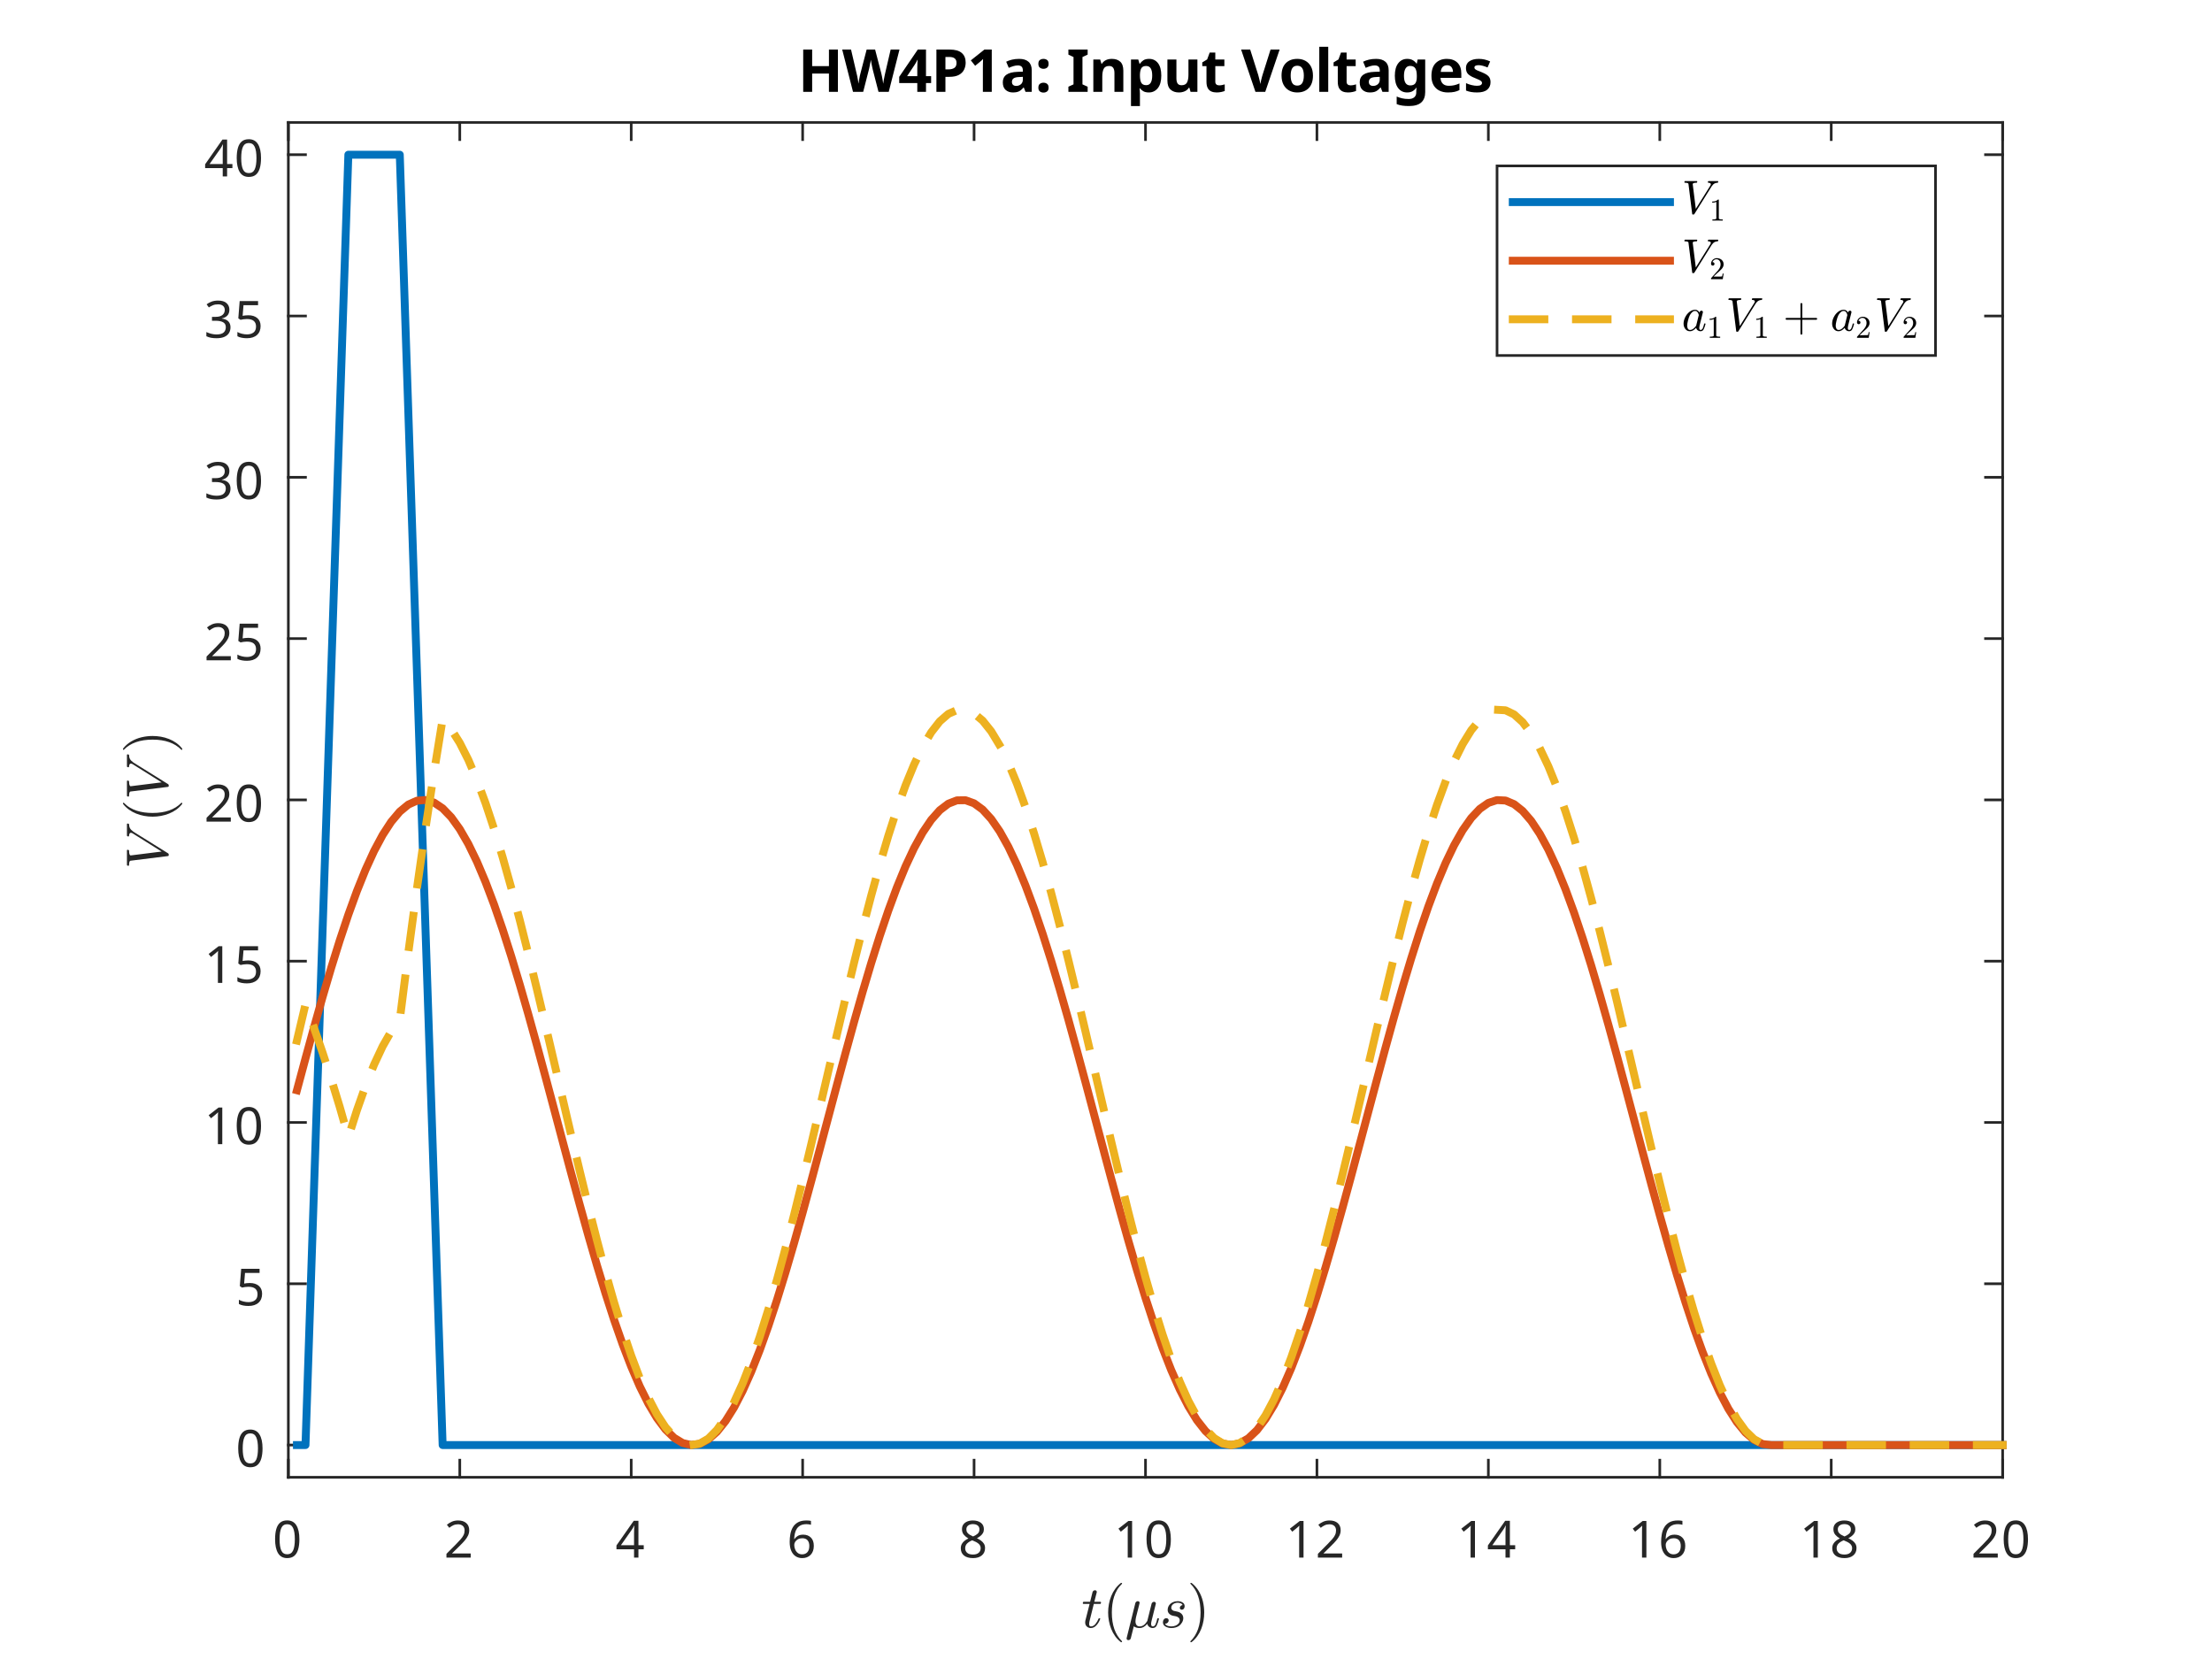 <?xml version="1.0"?>
<!DOCTYPE svg PUBLIC '-//W3C//DTD SVG 1.0//EN'
          'http://www.w3.org/TR/2001/REC-SVG-20010904/DTD/svg10.dtd'>
<svg xmlns:xlink="http://www.w3.org/1999/xlink" style="fill-opacity:1; color-rendering:auto; color-interpolation:auto; text-rendering:auto; stroke:black; stroke-linecap:square; stroke-miterlimit:10; shape-rendering:auto; stroke-opacity:1; fill:black; stroke-dasharray:none; font-weight:normal; stroke-width:1; font-family:'Dialog'; font-style:normal; stroke-linejoin:miter; font-size:12px; stroke-dashoffset:0; image-rendering:auto;" width="560" height="420" xmlns="http://www.w3.org/2000/svg"
><rect width="100%" height="100%" fill="#333333" stroke="none"/><!--Generated by the Batik Graphics2D SVG Generator--><defs id="genericDefs"
  /><g
  ><defs id="defs1"
    ><clipPath clipPathUnits="userSpaceOnUse" id="clipPath1"
      ><path d="M0 0 L560 0 L560 420 L0 420 L0 0 Z"
      /></clipPath
    ></defs
    ><g style="fill:white; stroke:white;"
    ><rect x="0" y="0" width="560" style="clip-path:url(#clipPath1); stroke:none;" height="420"
    /></g
    ><g style="fill:white; text-rendering:optimizeSpeed; color-rendering:optimizeSpeed; image-rendering:optimizeSpeed; shape-rendering:crispEdges; stroke:white; color-interpolation:sRGB;"
    ><rect x="0" width="560" height="420" y="0" style="stroke:none;"
      /><path style="stroke:none;" d="M73 374 L507 374 L507 31 L73 31 Z"
    /></g
    ><g style="fill:rgb(38,38,38); text-rendering:geometricPrecision; image-rendering:optimizeQuality; color-rendering:optimizeQuality; stroke-linejoin:round; stroke:rgb(38,38,38); color-interpolation:linearRGB; stroke-width:0.667;"
    ><line y2="374" style="fill:none;" x1="73" x2="507" y1="374"
      /><line y2="31" style="fill:none;" x1="73" x2="507" y1="31"
      /><line y2="369.66" style="fill:none;" x1="73" x2="73" y1="374"
      /><line y2="369.66" style="fill:none;" x1="116.4" x2="116.4" y1="374"
      /><line y2="369.66" style="fill:none;" x1="159.8" x2="159.8" y1="374"
      /><line y2="369.66" style="fill:none;" x1="203.2" x2="203.2" y1="374"
      /><line y2="369.66" style="fill:none;" x1="246.6" x2="246.6" y1="374"
      /><line y2="369.66" style="fill:none;" x1="290" x2="290" y1="374"
      /><line y2="369.66" style="fill:none;" x1="333.4" x2="333.4" y1="374"
      /><line y2="369.66" style="fill:none;" x1="376.8" x2="376.8" y1="374"
      /><line y2="369.66" style="fill:none;" x1="420.2" x2="420.2" y1="374"
      /><line y2="369.66" style="fill:none;" x1="463.6" x2="463.6" y1="374"
      /><line y2="369.66" style="fill:none;" x1="507" x2="507" y1="374"
      /><line y2="35.34" style="fill:none;" x1="73" x2="73" y1="31"
      /><line y2="35.34" style="fill:none;" x1="116.4" x2="116.4" y1="31"
      /><line y2="35.34" style="fill:none;" x1="159.8" x2="159.8" y1="31"
      /><line y2="35.34" style="fill:none;" x1="203.2" x2="203.2" y1="31"
      /><line y2="35.34" style="fill:none;" x1="246.6" x2="246.6" y1="31"
      /><line y2="35.34" style="fill:none;" x1="290" x2="290" y1="31"
      /><line y2="35.34" style="fill:none;" x1="333.4" x2="333.4" y1="31"
      /><line y2="35.34" style="fill:none;" x1="376.8" x2="376.8" y1="31"
      /><line y2="35.34" style="fill:none;" x1="420.2" x2="420.2" y1="31"
      /><line y2="35.34" style="fill:none;" x1="463.6" x2="463.6" y1="31"
      /><line y2="35.34" style="fill:none;" x1="507" x2="507" y1="31"
    /></g
    ><g transform="translate(73,379.333)" style="font-size:13.333px; fill:rgb(38,38,38); text-rendering:geometricPrecision; image-rendering:optimizeQuality; color-rendering:optimizeQuality; font-family:'SansSerif'; stroke:rgb(38,38,38); color-interpolation:linearRGB;"
    ><path style="stroke:none;" d="M2.797 10.344 Q2.797 11.844 2.484 12.914 Q2.172 13.984 1.5 14.555 Q0.828 15.125 -0.297 15.125 Q-1.875 15.125 -2.617 13.859 Q-3.359 12.594 -3.359 10.344 Q-3.359 8.844 -3.055 7.773 Q-2.75 6.703 -2.078 6.141 Q-1.406 5.578 -0.297 5.578 Q1.266 5.578 2.031 6.828 Q2.797 8.078 2.797 10.344 ZM-2.219 10.344 Q-2.219 12.25 -1.781 13.203 Q-1.344 14.156 -0.297 14.156 Q0.75 14.156 1.195 13.211 Q1.641 12.266 1.641 10.344 Q1.641 8.453 1.195 7.5 Q0.75 6.547 -0.297 6.547 Q-1.344 6.547 -1.781 7.5 Q-2.219 8.453 -2.219 10.344 Z"
    /></g
    ><g transform="translate(116.4,379.333)" style="font-size:13.333px; fill:rgb(38,38,38); text-rendering:geometricPrecision; image-rendering:optimizeQuality; color-rendering:optimizeQuality; font-family:'SansSerif'; stroke:rgb(38,38,38); color-interpolation:linearRGB;"
    ><path style="stroke:none;" d="M2.766 15 L-3.375 15 L-3.375 14.047 L-0.938 11.594 Q-0.25 10.891 0.234 10.344 Q0.719 9.797 0.969 9.273 Q1.219 8.75 1.219 8.125 Q1.219 7.359 0.758 6.961 Q0.297 6.562 -0.422 6.562 Q-1.094 6.562 -1.609 6.797 Q-2.125 7.031 -2.656 7.453 L-3.266 6.688 Q-2.719 6.219 -2.016 5.906 Q-1.312 5.594 -0.422 5.594 Q0.875 5.594 1.633 6.25 Q2.391 6.906 2.391 8.062 Q2.391 8.781 2.086 9.422 Q1.781 10.062 1.25 10.68 Q0.719 11.297 0 12 L-1.938 13.906 L-1.938 13.953 L2.766 13.953 L2.766 15 Z"
    /></g
    ><g transform="translate(159.8,379.333)" style="font-size:13.333px; fill:rgb(38,38,38); text-rendering:geometricPrecision; image-rendering:optimizeQuality; color-rendering:optimizeQuality; font-family:'SansSerif'; stroke:rgb(38,38,38); color-interpolation:linearRGB;"
    ><path style="stroke:none;" d="M3.172 12.891 L1.828 12.891 L1.828 15 L0.719 15 L0.719 12.891 L-3.734 12.891 L-3.734 11.922 L0.641 5.672 L1.828 5.672 L1.828 11.859 L3.172 11.859 L3.172 12.891 ZM0.719 8.938 Q0.719 8.266 0.742 7.789 Q0.766 7.312 0.781 6.891 L0.734 6.891 Q0.625 7.141 0.469 7.422 Q0.312 7.703 0.172 7.906 L-2.609 11.859 L0.719 11.859 L0.719 8.938 Z"
    /></g
    ><g transform="translate(203.2,379.333)" style="font-size:13.333px; fill:rgb(38,38,38); text-rendering:geometricPrecision; image-rendering:optimizeQuality; color-rendering:optimizeQuality; font-family:'SansSerif'; stroke:rgb(38,38,38); color-interpolation:linearRGB;"
    ><path style="stroke:none;" d="M-3.281 11.031 Q-3.281 10.031 -3.109 9.062 Q-2.938 8.094 -2.477 7.312 Q-2.016 6.531 -1.18 6.062 Q-0.344 5.594 0.969 5.594 Q1.234 5.594 1.57 5.617 Q1.906 5.641 2.109 5.703 L2.109 6.688 Q1.875 6.609 1.586 6.57 Q1.297 6.531 0.984 6.531 Q0.094 6.531 -0.5 6.828 Q-1.094 7.125 -1.445 7.641 Q-1.797 8.156 -1.953 8.836 Q-2.109 9.516 -2.141 10.281 L-2.062 10.281 Q-1.766 9.828 -1.234 9.508 Q-0.703 9.188 0.141 9.188 Q1.344 9.188 2.086 9.922 Q2.828 10.656 2.828 12.016 Q2.828 13.469 2.023 14.297 Q1.219 15.125 -0.125 15.125 Q-1.016 15.125 -1.727 14.688 Q-2.438 14.25 -2.859 13.336 Q-3.281 12.422 -3.281 11.031 ZM-0.141 14.172 Q0.688 14.172 1.188 13.641 Q1.688 13.109 1.688 12.016 Q1.688 11.125 1.242 10.609 Q0.797 10.094 -0.094 10.094 Q-0.719 10.094 -1.172 10.344 Q-1.625 10.594 -1.875 10.984 Q-2.125 11.375 -2.125 11.781 Q-2.125 12.344 -1.906 12.898 Q-1.688 13.453 -1.242 13.812 Q-0.797 14.172 -0.141 14.172 Z"
    /></g
    ><g transform="translate(246.6,379.333)" style="font-size:13.333px; fill:rgb(38,38,38); text-rendering:geometricPrecision; image-rendering:optimizeQuality; color-rendering:optimizeQuality; font-family:'SansSerif'; stroke:rgb(38,38,38); color-interpolation:linearRGB;"
    ><path style="stroke:none;" d="M-0.297 5.594 Q0.922 5.594 1.703 6.164 Q2.484 6.734 2.484 7.812 Q2.484 8.375 2.242 8.789 Q2 9.203 1.602 9.523 Q1.203 9.844 0.719 10.094 Q1.297 10.359 1.766 10.703 Q2.234 11.047 2.508 11.5 Q2.781 11.953 2.781 12.594 Q2.781 13.766 1.961 14.445 Q1.141 15.125 -0.25 15.125 Q-1.75 15.125 -2.555 14.469 Q-3.359 13.812 -3.359 12.641 Q-3.359 12 -3.094 11.531 Q-2.828 11.062 -2.391 10.727 Q-1.953 10.391 -1.438 10.156 Q-2.109 9.766 -2.586 9.211 Q-3.062 8.656 -3.062 7.797 Q-3.062 7.078 -2.703 6.594 Q-2.344 6.109 -1.719 5.852 Q-1.094 5.594 -0.297 5.594 ZM-0.312 6.516 Q-1.016 6.516 -1.484 6.859 Q-1.953 7.203 -1.953 7.844 Q-1.953 8.328 -1.719 8.656 Q-1.484 8.984 -1.102 9.211 Q-0.719 9.438 -0.25 9.641 Q0.438 9.359 0.898 8.953 Q1.359 8.547 1.359 7.844 Q1.359 7.203 0.906 6.859 Q0.453 6.516 -0.312 6.516 ZM-2.25 12.641 Q-2.25 13.328 -1.766 13.773 Q-1.281 14.219 -0.281 14.219 Q0.672 14.219 1.172 13.773 Q1.672 13.328 1.672 12.609 Q1.672 11.938 1.141 11.484 Q0.609 11.031 -0.281 10.703 L-0.484 10.625 Q-1.344 10.984 -1.797 11.461 Q-2.25 11.938 -2.25 12.641 Z"
    /></g
    ><g transform="translate(290,379.333)" style="font-size:13.333px; fill:rgb(38,38,38); text-rendering:geometricPrecision; image-rendering:optimizeQuality; color-rendering:optimizeQuality; font-family:'SansSerif'; stroke:rgb(38,38,38); color-interpolation:linearRGB;"
    ><path style="stroke:none;" d="M-3.391 15 L-4.5 15 L-4.5 8.516 Q-4.5 7.953 -4.492 7.617 Q-4.484 7.281 -4.453 6.906 Q-4.656 7.125 -4.828 7.266 Q-5 7.406 -5.25 7.625 L-6.25 8.438 L-6.844 7.672 L-4.328 5.719 L-3.391 5.719 L-3.391 15 ZM6.416 10.344 Q6.416 11.844 6.104 12.914 Q5.791 13.984 5.12 14.555 Q4.448 15.125 3.323 15.125 Q1.745 15.125 1.002 13.859 Q0.26 12.594 0.26 10.344 Q0.26 8.844 0.565 7.773 Q0.87 6.703 1.541 6.141 Q2.213 5.578 3.323 5.578 Q4.885 5.578 5.651 6.828 Q6.416 8.078 6.416 10.344 ZM1.401 10.344 Q1.401 12.25 1.838 13.203 Q2.276 14.156 3.323 14.156 Q4.37 14.156 4.815 13.211 Q5.26 12.266 5.26 10.344 Q5.26 8.453 4.815 7.5 Q4.37 6.547 3.323 6.547 Q2.276 6.547 1.838 7.5 Q1.401 8.453 1.401 10.344 Z"
    /></g
    ><g transform="translate(333.4,379.333)" style="font-size:13.333px; fill:rgb(38,38,38); text-rendering:geometricPrecision; image-rendering:optimizeQuality; color-rendering:optimizeQuality; font-family:'SansSerif'; stroke:rgb(38,38,38); color-interpolation:linearRGB;"
    ><path style="stroke:none;" d="M-3.391 15 L-4.5 15 L-4.5 8.516 Q-4.5 7.953 -4.492 7.617 Q-4.484 7.281 -4.453 6.906 Q-4.656 7.125 -4.828 7.266 Q-5 7.406 -5.25 7.625 L-6.25 8.438 L-6.844 7.672 L-4.328 5.719 L-3.391 5.719 L-3.391 15 ZM6.385 15 L0.245 15 L0.245 14.047 L2.682 11.594 Q3.37 10.891 3.854 10.344 Q4.338 9.797 4.588 9.273 Q4.838 8.75 4.838 8.125 Q4.838 7.359 4.377 6.961 Q3.916 6.562 3.198 6.562 Q2.526 6.562 2.01 6.797 Q1.495 7.031 0.963 7.453 L0.354 6.688 Q0.901 6.219 1.604 5.906 Q2.307 5.594 3.198 5.594 Q4.495 5.594 5.252 6.25 Q6.01 6.906 6.01 8.062 Q6.01 8.781 5.705 9.422 Q5.401 10.062 4.87 10.68 Q4.338 11.297 3.62 12 L1.682 13.906 L1.682 13.953 L6.385 13.953 L6.385 15 Z"
    /></g
    ><g transform="translate(376.8,379.333)" style="font-size:13.333px; fill:rgb(38,38,38); text-rendering:geometricPrecision; image-rendering:optimizeQuality; color-rendering:optimizeQuality; font-family:'SansSerif'; stroke:rgb(38,38,38); color-interpolation:linearRGB;"
    ><path style="stroke:none;" d="M-3.391 15 L-4.5 15 L-4.5 8.516 Q-4.5 7.953 -4.492 7.617 Q-4.484 7.281 -4.453 6.906 Q-4.656 7.125 -4.828 7.266 Q-5 7.406 -5.25 7.625 L-6.25 8.438 L-6.844 7.672 L-4.328 5.719 L-3.391 5.719 L-3.391 15 ZM6.791 12.891 L5.448 12.891 L5.448 15 L4.338 15 L4.338 12.891 L-0.115 12.891 L-0.115 11.922 L4.26 5.672 L5.448 5.672 L5.448 11.859 L6.791 11.859 L6.791 12.891 ZM4.338 8.938 Q4.338 8.266 4.362 7.789 Q4.385 7.312 4.401 6.891 L4.354 6.891 Q4.245 7.141 4.088 7.422 Q3.932 7.703 3.791 7.906 L1.01 11.859 L4.338 11.859 L4.338 8.938 Z"
    /></g
    ><g transform="translate(420.2,379.333)" style="font-size:13.333px; fill:rgb(38,38,38); text-rendering:geometricPrecision; image-rendering:optimizeQuality; color-rendering:optimizeQuality; font-family:'SansSerif'; stroke:rgb(38,38,38); color-interpolation:linearRGB;"
    ><path style="stroke:none;" d="M-3.391 15 L-4.5 15 L-4.5 8.516 Q-4.5 7.953 -4.492 7.617 Q-4.484 7.281 -4.453 6.906 Q-4.656 7.125 -4.828 7.266 Q-5 7.406 -5.25 7.625 L-6.25 8.438 L-6.844 7.672 L-4.328 5.719 L-3.391 5.719 L-3.391 15 ZM0.338 11.031 Q0.338 10.031 0.51 9.062 Q0.682 8.094 1.143 7.312 Q1.604 6.531 2.44 6.062 Q3.276 5.594 4.588 5.594 Q4.854 5.594 5.19 5.617 Q5.526 5.641 5.729 5.703 L5.729 6.688 Q5.495 6.609 5.205 6.57 Q4.916 6.531 4.604 6.531 Q3.713 6.531 3.12 6.828 Q2.526 7.125 2.174 7.641 Q1.823 8.156 1.666 8.836 Q1.51 9.516 1.479 10.281 L1.557 10.281 Q1.854 9.828 2.385 9.508 Q2.916 9.188 3.76 9.188 Q4.963 9.188 5.705 9.922 Q6.448 10.656 6.448 12.016 Q6.448 13.469 5.643 14.297 Q4.838 15.125 3.495 15.125 Q2.604 15.125 1.893 14.688 Q1.182 14.25 0.76 13.336 Q0.338 12.422 0.338 11.031 ZM3.479 14.172 Q4.307 14.172 4.807 13.641 Q5.307 13.109 5.307 12.016 Q5.307 11.125 4.862 10.609 Q4.416 10.094 3.526 10.094 Q2.901 10.094 2.448 10.344 Q1.995 10.594 1.745 10.984 Q1.495 11.375 1.495 11.781 Q1.495 12.344 1.713 12.898 Q1.932 13.453 2.377 13.812 Q2.823 14.172 3.479 14.172 Z"
    /></g
    ><g transform="translate(463.6,379.333)" style="font-size:13.333px; fill:rgb(38,38,38); text-rendering:geometricPrecision; image-rendering:optimizeQuality; color-rendering:optimizeQuality; font-family:'SansSerif'; stroke:rgb(38,38,38); color-interpolation:linearRGB;"
    ><path style="stroke:none;" d="M-3.391 15 L-4.5 15 L-4.5 8.516 Q-4.5 7.953 -4.492 7.617 Q-4.484 7.281 -4.453 6.906 Q-4.656 7.125 -4.828 7.266 Q-5 7.406 -5.25 7.625 L-6.25 8.438 L-6.844 7.672 L-4.328 5.719 L-3.391 5.719 L-3.391 15 ZM3.323 5.594 Q4.541 5.594 5.323 6.164 Q6.104 6.734 6.104 7.812 Q6.104 8.375 5.862 8.789 Q5.62 9.203 5.221 9.523 Q4.823 9.844 4.338 10.094 Q4.916 10.359 5.385 10.703 Q5.854 11.047 6.127 11.5 Q6.401 11.953 6.401 12.594 Q6.401 13.766 5.58 14.445 Q4.76 15.125 3.37 15.125 Q1.87 15.125 1.065 14.469 Q0.26 13.812 0.26 12.641 Q0.26 12 0.526 11.531 Q0.791 11.062 1.229 10.727 Q1.666 10.391 2.182 10.156 Q1.51 9.766 1.034 9.211 Q0.557 8.656 0.557 7.797 Q0.557 7.078 0.916 6.594 Q1.276 6.109 1.901 5.852 Q2.526 5.594 3.323 5.594 ZM3.307 6.516 Q2.604 6.516 2.135 6.859 Q1.666 7.203 1.666 7.844 Q1.666 8.328 1.901 8.656 Q2.135 8.984 2.518 9.211 Q2.901 9.438 3.37 9.641 Q4.057 9.359 4.518 8.953 Q4.979 8.547 4.979 7.844 Q4.979 7.203 4.526 6.859 Q4.073 6.516 3.307 6.516 ZM1.37 12.641 Q1.37 13.328 1.854 13.773 Q2.338 14.219 3.338 14.219 Q4.291 14.219 4.791 13.773 Q5.291 13.328 5.291 12.609 Q5.291 11.938 4.76 11.484 Q4.229 11.031 3.338 10.703 L3.135 10.625 Q2.276 10.984 1.823 11.461 Q1.37 11.938 1.37 12.641 Z"
    /></g
    ><g transform="translate(507,379.333)" style="font-size:13.333px; fill:rgb(38,38,38); text-rendering:geometricPrecision; image-rendering:optimizeQuality; color-rendering:optimizeQuality; font-family:'SansSerif'; stroke:rgb(38,38,38); color-interpolation:linearRGB;"
    ><path style="stroke:none;" d="M-1.234 15 L-7.375 15 L-7.375 14.047 L-4.938 11.594 Q-4.25 10.891 -3.766 10.344 Q-3.281 9.797 -3.031 9.273 Q-2.781 8.75 -2.781 8.125 Q-2.781 7.359 -3.242 6.961 Q-3.703 6.562 -4.422 6.562 Q-5.094 6.562 -5.609 6.797 Q-6.125 7.031 -6.656 7.453 L-7.266 6.688 Q-6.719 6.219 -6.016 5.906 Q-5.312 5.594 -4.422 5.594 Q-3.125 5.594 -2.367 6.25 Q-1.609 6.906 -1.609 8.062 Q-1.609 8.781 -1.914 9.422 Q-2.219 10.062 -2.75 10.68 Q-3.281 11.297 -4 12 L-5.938 13.906 L-5.938 13.953 L-1.234 13.953 L-1.234 15 ZM6.416 10.344 Q6.416 11.844 6.104 12.914 Q5.791 13.984 5.12 14.555 Q4.448 15.125 3.323 15.125 Q1.745 15.125 1.002 13.859 Q0.26 12.594 0.26 10.344 Q0.26 8.844 0.565 7.773 Q0.87 6.703 1.541 6.141 Q2.213 5.578 3.323 5.578 Q4.885 5.578 5.651 6.828 Q6.416 8.078 6.416 10.344 ZM1.401 10.344 Q1.401 12.25 1.838 13.203 Q2.276 14.156 3.323 14.156 Q4.37 14.156 4.815 13.211 Q5.26 12.266 5.26 10.344 Q5.26 8.453 4.815 7.5 Q4.37 6.547 3.323 6.547 Q2.276 6.547 1.838 7.5 Q1.401 8.453 1.401 10.344 Z"
    /></g
    ><g transform="translate(290,399.667)" style="font-size:14.667px; fill:rgb(38,38,38); text-rendering:geometricPrecision; image-rendering:optimizeQuality; color-rendering:optimizeQuality; font-family:'mwa_cmmi10'; stroke:rgb(38,38,38); color-interpolation:linearRGB;"
    ><path style="stroke:none;" d="M-15.271 11.101 Q-15.271 10.882 -15.239 10.679 L-14.146 6.382 L-15.724 6.382 Q-15.88 6.382 -15.88 6.179 Q-15.817 5.851 -15.677 5.851 L-14.021 5.851 L-13.411 3.414 Q-13.364 3.211 -13.185 3.07 Q-13.005 2.929 -12.786 2.929 Q-12.599 2.929 -12.466 3.046 Q-12.333 3.164 -12.333 3.351 Q-12.333 3.398 -12.341 3.421 Q-12.349 3.445 -12.349 3.476 L-12.958 5.851 L-11.411 5.851 Q-11.255 5.851 -11.255 6.054 Q-11.271 6.086 -11.286 6.171 Q-11.302 6.257 -11.341 6.32 Q-11.38 6.382 -11.458 6.382 L-13.083 6.382 L-14.161 10.711 Q-14.271 11.148 -14.271 11.445 Q-14.271 12.086 -13.833 12.086 Q-13.177 12.086 -12.669 11.468 Q-12.161 10.851 -11.88 10.117 Q-11.833 10.023 -11.771 10.023 L-11.583 10.023 Q-11.521 10.023 -11.489 10.062 Q-11.458 10.101 -11.458 10.164 Q-11.458 10.195 -11.474 10.211 Q-11.802 11.117 -12.427 11.804 Q-13.052 12.492 -13.864 12.492 Q-14.458 12.492 -14.864 12.101 Q-15.271 11.711 -15.271 11.101 Z"
      /><path style="stroke:none;" d="M-6.255 16.039 Q-7.099 15.382 -7.701 14.531 Q-8.302 13.679 -8.685 12.711 Q-9.068 11.742 -9.263 10.687 Q-9.459 9.632 -9.459 8.57 Q-9.459 7.492 -9.263 6.437 Q-9.068 5.382 -8.677 4.406 Q-8.287 3.429 -7.677 2.586 Q-7.068 1.742 -6.255 1.101 Q-6.255 1.07 -6.193 1.07 L-6.052 1.07 Q-6.005 1.07 -5.966 1.109 Q-5.927 1.148 -5.927 1.195 Q-5.927 1.273 -5.959 1.304 Q-6.693 2.007 -7.177 2.828 Q-7.662 3.648 -7.959 4.578 Q-8.255 5.507 -8.388 6.5 Q-8.521 7.492 -8.521 8.57 Q-8.521 13.336 -5.974 15.82 Q-5.927 15.851 -5.927 15.945 Q-5.927 15.976 -5.966 16.023 Q-6.005 16.07 -6.052 16.07 L-6.193 16.07 Q-6.255 16.07 -6.255 16.039 Z"
      /><path style="stroke:none;" d="M-4.786 15.132 Q-4.786 15.054 -4.771 15.023 L-2.567 6.164 Q-2.505 5.961 -2.333 5.828 Q-2.161 5.695 -1.942 5.695 Q-1.755 5.695 -1.622 5.804 Q-1.489 5.914 -1.489 6.101 Q-1.489 6.148 -1.489 6.179 Q-1.489 6.211 -1.505 6.226 L-2.396 9.742 Q-2.536 10.367 -2.536 10.82 Q-2.536 11.382 -2.271 11.734 Q-2.005 12.086 -1.474 12.086 Q-0.38 12.086 0.448 10.726 Q0.448 10.711 0.456 10.703 Q0.464 10.695 0.464 10.679 L1.542 6.336 Q1.589 6.132 1.776 5.992 Q1.964 5.851 2.183 5.851 Q2.354 5.851 2.487 5.968 Q2.62 6.086 2.62 6.273 Q2.62 6.367 2.604 6.398 L1.526 10.711 Q1.417 11.148 1.417 11.445 Q1.417 12.086 1.855 12.086 Q2.323 12.086 2.565 11.507 Q2.808 10.929 2.979 10.117 Q3.011 10.023 3.104 10.023 L3.276 10.023 Q3.339 10.023 3.378 10.07 Q3.417 10.117 3.417 10.179 Q3.151 11.226 2.839 11.859 Q2.526 12.492 1.823 12.492 Q1.339 12.492 0.948 12.203 Q0.558 11.914 0.448 11.429 Q0.073 11.898 -0.427 12.195 Q-0.927 12.492 -1.489 12.492 Q-2.427 12.492 -2.958 12.054 L-3.724 15.086 Q-3.771 15.289 -3.942 15.421 Q-4.114 15.554 -4.333 15.554 Q-4.521 15.554 -4.653 15.445 Q-4.786 15.336 -4.786 15.132 Z"
      /><path style="stroke:none;" d="M4.926 11.398 Q5.332 12.086 6.551 12.086 Q7.082 12.086 7.559 11.906 Q8.036 11.726 8.348 11.375 Q8.661 11.023 8.661 10.507 Q8.661 10.117 8.379 9.867 Q8.098 9.617 7.692 9.523 L6.879 9.367 Q6.332 9.226 5.973 8.843 Q5.614 8.461 5.614 7.929 Q5.614 7.257 5.973 6.742 Q6.332 6.226 6.926 5.961 Q7.52 5.695 8.161 5.695 Q8.832 5.695 9.371 6.015 Q9.911 6.336 9.911 6.976 Q9.911 7.32 9.715 7.586 Q9.52 7.851 9.176 7.851 Q8.989 7.851 8.84 7.726 Q8.692 7.601 8.692 7.398 Q8.692 7.226 8.793 7.062 Q8.895 6.898 9.059 6.796 Q9.223 6.695 9.395 6.695 Q9.27 6.367 8.911 6.226 Q8.551 6.086 8.129 6.086 Q7.739 6.086 7.364 6.234 Q6.989 6.382 6.754 6.679 Q6.52 6.976 6.52 7.382 Q6.52 7.648 6.715 7.859 Q6.911 8.07 7.176 8.148 L8.051 8.336 Q8.473 8.414 8.817 8.64 Q9.161 8.867 9.364 9.203 Q9.567 9.539 9.567 9.976 Q9.567 10.539 9.254 11.078 Q8.942 11.617 8.489 11.945 Q7.692 12.492 6.536 12.492 Q5.739 12.492 5.075 12.125 Q4.411 11.757 4.411 11.023 Q4.411 10.617 4.645 10.312 Q4.879 10.007 5.286 10.007 Q5.536 10.007 5.7 10.156 Q5.864 10.304 5.864 10.554 Q5.864 10.898 5.606 11.148 Q5.348 11.398 5.004 11.398 L4.926 11.398 Z"
      /><path style="stroke:none;" d="M11.473 16.07 Q11.348 16.07 11.348 15.945 Q11.348 15.867 11.379 15.836 Q13.942 13.336 13.942 8.57 Q13.942 3.804 11.411 1.32 Q11.348 1.289 11.348 1.195 Q11.348 1.148 11.387 1.109 Q11.426 1.07 11.473 1.07 L11.614 1.07 Q11.661 1.07 11.692 1.101 Q12.77 1.945 13.489 3.164 Q14.207 4.382 14.536 5.757 Q14.864 7.132 14.864 8.57 Q14.864 9.632 14.684 10.664 Q14.504 11.695 14.114 12.695 Q13.723 13.695 13.121 14.539 Q12.52 15.382 11.692 16.039 Q11.661 16.07 11.614 16.07 L11.473 16.07 Z"
    /></g
    ><g style="fill:rgb(38,38,38); text-rendering:geometricPrecision; image-rendering:optimizeQuality; color-rendering:optimizeQuality; stroke-linejoin:round; stroke:rgb(38,38,38); color-interpolation:linearRGB; stroke-width:0.667;"
    ><line y2="31" style="fill:none;" x1="73" x2="73" y1="374"
      /><line y2="31" style="fill:none;" x1="507" x2="507" y1="374"
      /><line y2="365.833" style="fill:none;" x1="73" x2="77.34" y1="365.833"
      /><line y2="325" style="fill:none;" x1="73" x2="77.34" y1="325"
      /><line y2="284.167" style="fill:none;" x1="73" x2="77.34" y1="284.167"
      /><line y2="243.333" style="fill:none;" x1="73" x2="77.34" y1="243.333"
      /><line y2="202.5" style="fill:none;" x1="73" x2="77.34" y1="202.5"
      /><line y2="161.667" style="fill:none;" x1="73" x2="77.34" y1="161.667"
      /><line y2="120.833" style="fill:none;" x1="73" x2="77.34" y1="120.833"
      /><line y2="80" style="fill:none;" x1="73" x2="77.34" y1="80"
      /><line y2="39.167" style="fill:none;" x1="73" x2="77.34" y1="39.167"
      /><line y2="365.833" style="fill:none;" x1="507" x2="502.66" y1="365.833"
      /><line y2="325" style="fill:none;" x1="507" x2="502.66" y1="325"
      /><line y2="284.167" style="fill:none;" x1="507" x2="502.66" y1="284.167"
      /><line y2="243.333" style="fill:none;" x1="507" x2="502.66" y1="243.333"
      /><line y2="202.5" style="fill:none;" x1="507" x2="502.66" y1="202.5"
      /><line y2="161.667" style="fill:none;" x1="507" x2="502.66" y1="161.667"
      /><line y2="120.833" style="fill:none;" x1="507" x2="502.66" y1="120.833"
      /><line y2="80" style="fill:none;" x1="507" x2="502.66" y1="80"
      /><line y2="39.167" style="fill:none;" x1="507" x2="502.66" y1="39.167"
    /></g
    ><g transform="translate(67.667,365.833)" style="font-size:13.333px; fill:rgb(38,38,38); text-rendering:geometricPrecision; image-rendering:optimizeQuality; color-rendering:optimizeQuality; font-family:'SansSerif'; stroke:rgb(38,38,38); color-interpolation:linearRGB;"
    ><path style="stroke:none;" d="M-1.203 0.844 Q-1.203 2.344 -1.516 3.414 Q-1.828 4.484 -2.5 5.055 Q-3.172 5.625 -4.297 5.625 Q-5.875 5.625 -6.617 4.359 Q-7.359 3.094 -7.359 0.844 Q-7.359 -0.656 -7.055 -1.727 Q-6.75 -2.797 -6.078 -3.359 Q-5.406 -3.922 -4.297 -3.922 Q-2.734 -3.922 -1.969 -2.672 Q-1.203 -1.422 -1.203 0.844 ZM-6.219 0.844 Q-6.219 2.75 -5.781 3.703 Q-5.344 4.656 -4.297 4.656 Q-3.25 4.656 -2.805 3.711 Q-2.359 2.766 -2.359 0.844 Q-2.359 -1.047 -2.805 -2 Q-3.25 -2.953 -4.297 -2.953 Q-5.344 -2.953 -5.781 -2 Q-6.219 -1.047 -6.219 0.844 Z"
    /></g
    ><g transform="translate(67.667,325)" style="font-size:13.333px; fill:rgb(38,38,38); text-rendering:geometricPrecision; image-rendering:optimizeQuality; color-rendering:optimizeQuality; font-family:'SansSerif'; stroke:rgb(38,38,38); color-interpolation:linearRGB;"
    ><path style="stroke:none;" d="M-4.422 -0.188 Q-3 -0.188 -2.156 0.523 Q-1.312 1.234 -1.312 2.531 Q-1.312 3.984 -2.227 4.805 Q-3.141 5.625 -4.781 5.625 Q-5.484 5.625 -6.117 5.5 Q-6.75 5.375 -7.188 5.125 L-7.188 4.047 Q-6.719 4.328 -6.047 4.492 Q-5.375 4.656 -4.766 4.656 Q-3.734 4.656 -3.102 4.172 Q-2.469 3.688 -2.469 2.656 Q-2.469 1.75 -3.031 1.258 Q-3.594 0.766 -4.797 0.766 Q-5.172 0.766 -5.641 0.828 Q-6.109 0.891 -6.391 0.969 L-6.953 0.594 L-6.609 -3.781 L-1.953 -3.781 L-1.953 -2.734 L-5.641 -2.734 L-5.859 -0.047 Q-5.641 -0.094 -5.258 -0.141 Q-4.875 -0.188 -4.422 -0.188 Z"
    /></g
    ><g transform="translate(67.667,284.167)" style="font-size:13.333px; fill:rgb(38,38,38); text-rendering:geometricPrecision; image-rendering:optimizeQuality; color-rendering:optimizeQuality; font-family:'SansSerif'; stroke:rgb(38,38,38); color-interpolation:linearRGB;"
    ><path style="stroke:none;" d="M-11.391 5.5 L-12.5 5.5 L-12.5 -0.984 Q-12.5 -1.547 -12.492 -1.883 Q-12.484 -2.219 -12.453 -2.594 Q-12.656 -2.375 -12.828 -2.234 Q-13 -2.094 -13.25 -1.875 L-14.25 -1.062 L-14.844 -1.828 L-12.328 -3.781 L-11.391 -3.781 L-11.391 5.5 ZM-1.584 0.844 Q-1.584 2.344 -1.896 3.414 Q-2.209 4.484 -2.88 5.055 Q-3.552 5.625 -4.677 5.625 Q-6.255 5.625 -6.998 4.359 Q-7.74 3.094 -7.74 0.844 Q-7.74 -0.656 -7.435 -1.727 Q-7.13 -2.797 -6.459 -3.359 Q-5.787 -3.922 -4.677 -3.922 Q-3.115 -3.922 -2.349 -2.672 Q-1.584 -1.422 -1.584 0.844 ZM-6.599 0.844 Q-6.599 2.75 -6.162 3.703 Q-5.724 4.656 -4.677 4.656 Q-3.63 4.656 -3.185 3.711 Q-2.74 2.766 -2.74 0.844 Q-2.74 -1.047 -3.185 -2 Q-3.63 -2.953 -4.677 -2.953 Q-5.724 -2.953 -6.162 -2 Q-6.599 -1.047 -6.599 0.844 Z"
    /></g
    ><g transform="translate(67.667,243.333)" style="font-size:13.333px; fill:rgb(38,38,38); text-rendering:geometricPrecision; image-rendering:optimizeQuality; color-rendering:optimizeQuality; font-family:'SansSerif'; stroke:rgb(38,38,38); color-interpolation:linearRGB;"
    ><path style="stroke:none;" d="M-11.391 5.5 L-12.5 5.5 L-12.5 -0.984 Q-12.5 -1.547 -12.492 -1.883 Q-12.484 -2.219 -12.453 -2.594 Q-12.656 -2.375 -12.828 -2.234 Q-13 -2.094 -13.25 -1.875 L-14.25 -1.062 L-14.844 -1.828 L-12.328 -3.781 L-11.391 -3.781 L-11.391 5.5 ZM-4.802 -0.188 Q-3.38 -0.188 -2.537 0.523 Q-1.693 1.234 -1.693 2.531 Q-1.693 3.984 -2.607 4.805 Q-3.521 5.625 -5.162 5.625 Q-5.865 5.625 -6.498 5.5 Q-7.13 5.375 -7.568 5.125 L-7.568 4.047 Q-7.099 4.328 -6.427 4.492 Q-5.755 4.656 -5.146 4.656 Q-4.115 4.656 -3.482 4.172 Q-2.849 3.688 -2.849 2.656 Q-2.849 1.75 -3.412 1.258 Q-3.974 0.766 -5.177 0.766 Q-5.552 0.766 -6.021 0.828 Q-6.49 0.891 -6.771 0.969 L-7.334 0.594 L-6.99 -3.781 L-2.334 -3.781 L-2.334 -2.734 L-6.021 -2.734 L-6.24 -0.047 Q-6.021 -0.094 -5.638 -0.141 Q-5.255 -0.188 -4.802 -0.188 Z"
    /></g
    ><g transform="translate(67.667,202.5)" style="font-size:13.333px; fill:rgb(38,38,38); text-rendering:geometricPrecision; image-rendering:optimizeQuality; color-rendering:optimizeQuality; font-family:'SansSerif'; stroke:rgb(38,38,38); color-interpolation:linearRGB;"
    ><path style="stroke:none;" d="M-9.234 5.5 L-15.375 5.5 L-15.375 4.547 L-12.938 2.094 Q-12.25 1.391 -11.766 0.844 Q-11.281 0.297 -11.031 -0.227 Q-10.781 -0.75 -10.781 -1.375 Q-10.781 -2.141 -11.242 -2.539 Q-11.703 -2.938 -12.422 -2.938 Q-13.094 -2.938 -13.609 -2.703 Q-14.125 -2.469 -14.656 -2.047 L-15.266 -2.812 Q-14.719 -3.281 -14.016 -3.594 Q-13.312 -3.906 -12.422 -3.906 Q-11.125 -3.906 -10.367 -3.25 Q-9.609 -2.594 -9.609 -1.438 Q-9.609 -0.719 -9.914 -0.078 Q-10.219 0.562 -10.75 1.18 Q-11.281 1.797 -12 2.5 L-13.938 4.406 L-13.938 4.453 L-9.234 4.453 L-9.234 5.5 ZM-1.584 0.844 Q-1.584 2.344 -1.896 3.414 Q-2.209 4.484 -2.88 5.055 Q-3.552 5.625 -4.677 5.625 Q-6.255 5.625 -6.998 4.359 Q-7.74 3.094 -7.74 0.844 Q-7.74 -0.656 -7.435 -1.727 Q-7.13 -2.797 -6.459 -3.359 Q-5.787 -3.922 -4.677 -3.922 Q-3.115 -3.922 -2.349 -2.672 Q-1.584 -1.422 -1.584 0.844 ZM-6.599 0.844 Q-6.599 2.75 -6.162 3.703 Q-5.724 4.656 -4.677 4.656 Q-3.63 4.656 -3.185 3.711 Q-2.74 2.766 -2.74 0.844 Q-2.74 -1.047 -3.185 -2 Q-3.63 -2.953 -4.677 -2.953 Q-5.724 -2.953 -6.162 -2 Q-6.599 -1.047 -6.599 0.844 Z"
    /></g
    ><g transform="translate(67.667,161.667)" style="font-size:13.333px; fill:rgb(38,38,38); text-rendering:geometricPrecision; image-rendering:optimizeQuality; color-rendering:optimizeQuality; font-family:'SansSerif'; stroke:rgb(38,38,38); color-interpolation:linearRGB;"
    ><path style="stroke:none;" d="M-9.234 5.5 L-15.375 5.5 L-15.375 4.547 L-12.938 2.094 Q-12.25 1.391 -11.766 0.844 Q-11.281 0.297 -11.031 -0.227 Q-10.781 -0.75 -10.781 -1.375 Q-10.781 -2.141 -11.242 -2.539 Q-11.703 -2.938 -12.422 -2.938 Q-13.094 -2.938 -13.609 -2.703 Q-14.125 -2.469 -14.656 -2.047 L-15.266 -2.812 Q-14.719 -3.281 -14.016 -3.594 Q-13.312 -3.906 -12.422 -3.906 Q-11.125 -3.906 -10.367 -3.25 Q-9.609 -2.594 -9.609 -1.438 Q-9.609 -0.719 -9.914 -0.078 Q-10.219 0.562 -10.75 1.18 Q-11.281 1.797 -12 2.5 L-13.938 4.406 L-13.938 4.453 L-9.234 4.453 L-9.234 5.5 ZM-4.802 -0.188 Q-3.38 -0.188 -2.537 0.523 Q-1.693 1.234 -1.693 2.531 Q-1.693 3.984 -2.607 4.805 Q-3.521 5.625 -5.162 5.625 Q-5.865 5.625 -6.498 5.5 Q-7.13 5.375 -7.568 5.125 L-7.568 4.047 Q-7.099 4.328 -6.427 4.492 Q-5.755 4.656 -5.146 4.656 Q-4.115 4.656 -3.482 4.172 Q-2.849 3.688 -2.849 2.656 Q-2.849 1.75 -3.412 1.258 Q-3.974 0.766 -5.177 0.766 Q-5.552 0.766 -6.021 0.828 Q-6.49 0.891 -6.771 0.969 L-7.334 0.594 L-6.99 -3.781 L-2.334 -3.781 L-2.334 -2.734 L-6.021 -2.734 L-6.24 -0.047 Q-6.021 -0.094 -5.638 -0.141 Q-5.255 -0.188 -4.802 -0.188 Z"
    /></g
    ><g transform="translate(67.667,120.833)" style="font-size:13.333px; fill:rgb(38,38,38); text-rendering:geometricPrecision; image-rendering:optimizeQuality; color-rendering:optimizeQuality; font-family:'SansSerif'; stroke:rgb(38,38,38); color-interpolation:linearRGB;"
    ><path style="stroke:none;" d="M-9.594 -1.609 Q-9.594 -0.672 -10.109 -0.117 Q-10.625 0.438 -11.516 0.609 L-11.516 0.656 Q-10.391 0.797 -9.852 1.367 Q-9.312 1.938 -9.312 2.859 Q-9.312 3.672 -9.688 4.297 Q-10.062 4.922 -10.844 5.273 Q-11.625 5.625 -12.859 5.625 Q-13.594 5.625 -14.219 5.516 Q-14.844 5.406 -15.422 5.125 L-15.422 4.062 Q-14.828 4.344 -14.156 4.508 Q-13.484 4.672 -12.859 4.672 Q-11.609 4.672 -11.055 4.18 Q-10.5 3.688 -10.5 2.828 Q-10.5 1.969 -11.18 1.586 Q-11.859 1.203 -13.094 1.203 L-14 1.203 L-14 0.219 L-13.094 0.219 Q-11.938 0.219 -11.352 -0.258 Q-10.766 -0.734 -10.766 -1.531 Q-10.766 -2.203 -11.219 -2.578 Q-11.672 -2.953 -12.453 -2.953 Q-13.203 -2.953 -13.734 -2.734 Q-14.266 -2.516 -14.797 -2.172 L-15.359 -2.953 Q-14.875 -3.344 -14.141 -3.625 Q-13.406 -3.906 -12.469 -3.906 Q-11.016 -3.906 -10.305 -3.258 Q-9.594 -2.609 -9.594 -1.609 ZM-1.584 0.844 Q-1.584 2.344 -1.896 3.414 Q-2.209 4.484 -2.88 5.055 Q-3.552 5.625 -4.677 5.625 Q-6.255 5.625 -6.998 4.359 Q-7.74 3.094 -7.74 0.844 Q-7.74 -0.656 -7.435 -1.727 Q-7.13 -2.797 -6.459 -3.359 Q-5.787 -3.922 -4.677 -3.922 Q-3.115 -3.922 -2.349 -2.672 Q-1.584 -1.422 -1.584 0.844 ZM-6.599 0.844 Q-6.599 2.75 -6.162 3.703 Q-5.724 4.656 -4.677 4.656 Q-3.63 4.656 -3.185 3.711 Q-2.74 2.766 -2.74 0.844 Q-2.74 -1.047 -3.185 -2 Q-3.63 -2.953 -4.677 -2.953 Q-5.724 -2.953 -6.162 -2 Q-6.599 -1.047 -6.599 0.844 Z"
    /></g
    ><g transform="translate(67.667,80)" style="font-size:13.333px; fill:rgb(38,38,38); text-rendering:geometricPrecision; image-rendering:optimizeQuality; color-rendering:optimizeQuality; font-family:'SansSerif'; stroke:rgb(38,38,38); color-interpolation:linearRGB;"
    ><path style="stroke:none;" d="M-9.594 -1.609 Q-9.594 -0.672 -10.109 -0.117 Q-10.625 0.438 -11.516 0.609 L-11.516 0.656 Q-10.391 0.797 -9.852 1.367 Q-9.312 1.938 -9.312 2.859 Q-9.312 3.672 -9.688 4.297 Q-10.062 4.922 -10.844 5.273 Q-11.625 5.625 -12.859 5.625 Q-13.594 5.625 -14.219 5.516 Q-14.844 5.406 -15.422 5.125 L-15.422 4.062 Q-14.828 4.344 -14.156 4.508 Q-13.484 4.672 -12.859 4.672 Q-11.609 4.672 -11.055 4.18 Q-10.5 3.688 -10.5 2.828 Q-10.5 1.969 -11.18 1.586 Q-11.859 1.203 -13.094 1.203 L-14 1.203 L-14 0.219 L-13.094 0.219 Q-11.938 0.219 -11.352 -0.258 Q-10.766 -0.734 -10.766 -1.531 Q-10.766 -2.203 -11.219 -2.578 Q-11.672 -2.953 -12.453 -2.953 Q-13.203 -2.953 -13.734 -2.734 Q-14.266 -2.516 -14.797 -2.172 L-15.359 -2.953 Q-14.875 -3.344 -14.141 -3.625 Q-13.406 -3.906 -12.469 -3.906 Q-11.016 -3.906 -10.305 -3.258 Q-9.594 -2.609 -9.594 -1.609 ZM-4.802 -0.188 Q-3.38 -0.188 -2.537 0.523 Q-1.693 1.234 -1.693 2.531 Q-1.693 3.984 -2.607 4.805 Q-3.521 5.625 -5.162 5.625 Q-5.865 5.625 -6.498 5.5 Q-7.13 5.375 -7.568 5.125 L-7.568 4.047 Q-7.099 4.328 -6.427 4.492 Q-5.755 4.656 -5.146 4.656 Q-4.115 4.656 -3.482 4.172 Q-2.849 3.688 -2.849 2.656 Q-2.849 1.75 -3.412 1.258 Q-3.974 0.766 -5.177 0.766 Q-5.552 0.766 -6.021 0.828 Q-6.49 0.891 -6.771 0.969 L-7.334 0.594 L-6.99 -3.781 L-2.334 -3.781 L-2.334 -2.734 L-6.021 -2.734 L-6.24 -0.047 Q-6.021 -0.094 -5.638 -0.141 Q-5.255 -0.188 -4.802 -0.188 Z"
    /></g
    ><g transform="translate(67.667,39.167)" style="font-size:13.333px; fill:rgb(38,38,38); text-rendering:geometricPrecision; image-rendering:optimizeQuality; color-rendering:optimizeQuality; font-family:'SansSerif'; stroke:rgb(38,38,38); color-interpolation:linearRGB;"
    ><path style="stroke:none;" d="M-8.828 3.391 L-10.172 3.391 L-10.172 5.5 L-11.281 5.5 L-11.281 3.391 L-15.734 3.391 L-15.734 2.422 L-11.359 -3.828 L-10.172 -3.828 L-10.172 2.359 L-8.828 2.359 L-8.828 3.391 ZM-11.281 -0.562 Q-11.281 -1.234 -11.258 -1.711 Q-11.234 -2.188 -11.219 -2.609 L-11.266 -2.609 Q-11.375 -2.359 -11.531 -2.078 Q-11.688 -1.797 -11.828 -1.594 L-14.609 2.359 L-11.281 2.359 L-11.281 -0.562 ZM-1.584 0.844 Q-1.584 2.344 -1.896 3.414 Q-2.209 4.484 -2.88 5.055 Q-3.552 5.625 -4.677 5.625 Q-6.255 5.625 -6.998 4.359 Q-7.74 3.094 -7.74 0.844 Q-7.74 -0.656 -7.435 -1.727 Q-7.13 -2.797 -6.459 -3.359 Q-5.787 -3.922 -4.677 -3.922 Q-3.115 -3.922 -2.349 -2.672 Q-1.584 -1.422 -1.584 0.844 ZM-6.599 0.844 Q-6.599 2.75 -6.162 3.703 Q-5.724 4.656 -4.677 4.656 Q-3.63 4.656 -3.185 3.711 Q-2.74 2.766 -2.74 0.844 Q-2.74 -1.047 -3.185 -2 Q-3.63 -2.953 -4.677 -2.953 Q-5.724 -2.953 -6.162 -2 Q-6.599 -1.047 -6.599 0.844 Z"
    /></g
    ><g transform="translate(47.667,202.5) rotate(-90)" style="font-size:14.667px; fill:rgb(38,38,38); text-rendering:geometricPrecision; image-rendering:optimizeQuality; color-rendering:optimizeQuality; font-family:'mwa_cmmi10'; stroke:rgb(38,38,38); color-interpolation:linearRGB;"
    ><path style="stroke:none;" d="M-14.222 -5.108 L-15.409 -14.671 Q-15.518 -14.999 -16.55 -14.999 Q-16.69 -14.999 -16.69 -15.202 Q-16.659 -15.358 -16.62 -15.444 Q-16.581 -15.53 -16.44 -15.53 L-12.784 -15.53 Q-12.706 -15.53 -12.667 -15.468 Q-12.628 -15.405 -12.628 -15.327 Q-12.69 -14.999 -12.831 -14.999 Q-14.003 -14.999 -14.065 -14.593 L-13.081 -6.749 L-8.456 -14.124 Q-8.331 -14.374 -8.331 -14.53 Q-8.331 -14.78 -8.565 -14.889 Q-8.8 -14.999 -9.112 -14.999 Q-9.268 -14.999 -9.268 -15.202 Q-9.237 -15.311 -9.214 -15.382 Q-9.19 -15.452 -9.151 -15.491 Q-9.112 -15.53 -9.018 -15.53 L-6.128 -15.53 Q-5.987 -15.53 -5.987 -15.327 Q-6.034 -14.999 -6.175 -14.999 Q-7.315 -14.999 -7.94 -14.014 Q-7.972 -13.983 -8.003 -13.983 L-13.534 -5.108 Q-13.643 -4.952 -13.815 -4.952 L-14.018 -4.952 Q-14.19 -4.952 -14.222 -5.108 Z"
      /><path style="stroke:none;" d="M-1.048 -1.561 Q-1.891 -2.218 -2.493 -3.069 Q-3.094 -3.921 -3.477 -4.889 Q-3.86 -5.858 -4.055 -6.913 Q-4.251 -7.968 -4.251 -9.03 Q-4.251 -10.108 -4.055 -11.163 Q-3.86 -12.218 -3.469 -13.194 Q-3.079 -14.171 -2.469 -15.014 Q-1.86 -15.858 -1.048 -16.499 Q-1.048 -16.53 -0.985 -16.53 L-0.844 -16.53 Q-0.797 -16.53 -0.758 -16.491 Q-0.719 -16.452 -0.719 -16.405 Q-0.719 -16.327 -0.751 -16.296 Q-1.485 -15.593 -1.969 -14.772 Q-2.454 -13.952 -2.751 -13.022 Q-3.047 -12.093 -3.18 -11.1 Q-3.313 -10.108 -3.313 -9.03 Q-3.313 -4.264 -0.766 -1.78 Q-0.719 -1.749 -0.719 -1.655 Q-0.719 -1.624 -0.758 -1.577 Q-0.797 -1.53 -0.844 -1.53 L-0.985 -1.53 Q-1.048 -1.53 -1.048 -1.561 Z"
      /><path style="stroke:none;" d="M3.297 -5.108 L2.109 -14.671 Q2 -14.999 0.969 -14.999 Q0.828 -14.999 0.828 -15.202 Q0.859 -15.358 0.898 -15.444 Q0.938 -15.53 1.078 -15.53 L4.734 -15.53 Q4.812 -15.53 4.852 -15.468 Q4.891 -15.405 4.891 -15.327 Q4.828 -14.999 4.688 -14.999 Q3.516 -14.999 3.453 -14.593 L4.438 -6.749 L9.062 -14.124 Q9.188 -14.374 9.188 -14.53 Q9.188 -14.78 8.953 -14.889 Q8.719 -14.999 8.406 -14.999 Q8.25 -14.999 8.25 -15.202 Q8.281 -15.311 8.305 -15.382 Q8.328 -15.452 8.367 -15.491 Q8.406 -15.53 8.5 -15.53 L11.391 -15.53 Q11.531 -15.53 11.531 -15.327 Q11.484 -14.999 11.344 -14.999 Q10.203 -14.999 9.578 -14.014 Q9.547 -13.983 9.516 -13.983 L3.984 -5.108 Q3.875 -4.952 3.703 -4.952 L3.5 -4.952 Q3.328 -4.952 3.297 -5.108 Z"
      /><path style="stroke:none;" d="M12.784 -1.53 Q12.659 -1.53 12.659 -1.655 Q12.659 -1.733 12.69 -1.764 Q15.252 -4.264 15.252 -9.03 Q15.252 -13.796 12.721 -16.28 Q12.659 -16.311 12.659 -16.405 Q12.659 -16.452 12.698 -16.491 Q12.737 -16.53 12.784 -16.53 L12.924 -16.53 Q12.971 -16.53 13.002 -16.499 Q14.08 -15.655 14.799 -14.436 Q15.518 -13.218 15.846 -11.843 Q16.174 -10.468 16.174 -9.03 Q16.174 -7.968 15.995 -6.936 Q15.815 -5.905 15.424 -4.905 Q15.034 -3.905 14.432 -3.061 Q13.83 -2.218 13.002 -1.561 Q12.971 -1.53 12.924 -1.53 L12.784 -1.53 Z"
    /></g
    ><g transform="translate(290,28.25)" style="font-size:14.667px; text-rendering:geometricPrecision; image-rendering:optimizeQuality; color-rendering:optimizeQuality; font-family:'SansSerif'; color-interpolation:linearRGB; font-weight:bold;"
    ><path style="stroke:none;" d="M-77.875 -5 L-80.141 -5 L-80.141 -9.625 L-84.391 -9.625 L-84.391 -5 L-86.656 -5 L-86.656 -15.703 L-84.391 -15.703 L-84.391 -11.516 L-80.141 -11.516 L-80.141 -15.703 L-77.875 -15.703 L-77.875 -5 ZM-62.282 -15.703 L-65.001 -5 L-67.595 -5 L-69.048 -10.625 Q-69.095 -10.797 -69.157 -11.125 Q-69.22 -11.453 -69.306 -11.844 Q-69.392 -12.234 -69.446 -12.586 Q-69.501 -12.938 -69.532 -13.125 Q-69.548 -12.938 -69.618 -12.586 Q-69.689 -12.234 -69.767 -11.852 Q-69.845 -11.469 -69.915 -11.133 Q-69.985 -10.797 -70.032 -10.609 L-71.47 -5 L-74.048 -5 L-76.782 -15.703 L-74.548 -15.703 L-73.189 -9.859 Q-73.095 -9.516 -72.985 -8.992 Q-72.876 -8.469 -72.79 -7.945 Q-72.704 -7.422 -72.657 -7.062 Q-72.61 -7.438 -72.525 -7.953 Q-72.439 -8.469 -72.337 -8.953 Q-72.235 -9.438 -72.157 -9.703 L-70.595 -15.703 L-68.454 -15.703 L-66.892 -9.703 Q-66.829 -9.453 -66.728 -8.961 Q-66.626 -8.469 -66.54 -7.945 Q-66.454 -7.422 -66.407 -7.062 Q-66.36 -7.438 -66.267 -7.953 Q-66.173 -8.469 -66.064 -8.992 Q-65.954 -9.516 -65.876 -9.859 L-64.517 -15.703 L-62.282 -15.703 ZM-54.274 -7.219 L-55.571 -7.219 L-55.571 -5 L-57.774 -5 L-57.774 -7.219 L-62.352 -7.219 L-62.352 -8.797 L-57.649 -15.703 L-55.571 -15.703 L-55.571 -8.969 L-54.274 -8.969 L-54.274 -7.219 ZM-57.774 -10.797 Q-57.774 -11.141 -57.759 -11.633 Q-57.743 -12.125 -57.72 -12.555 Q-57.696 -12.984 -57.681 -13.109 L-57.743 -13.109 Q-57.884 -12.812 -58.032 -12.531 Q-58.181 -12.25 -58.384 -11.938 L-60.352 -8.969 L-57.774 -8.969 L-57.774 -10.797 ZM-49.574 -15.703 Q-47.512 -15.703 -46.52 -14.844 Q-45.527 -13.984 -45.527 -12.406 Q-45.527 -11.469 -45.918 -10.641 Q-46.309 -9.812 -47.215 -9.305 Q-48.121 -8.797 -49.668 -8.797 L-50.652 -8.797 L-50.652 -5 L-52.934 -5 L-52.934 -15.703 L-49.574 -15.703 ZM-49.652 -13.828 L-50.652 -13.828 L-50.652 -10.688 L-49.887 -10.688 Q-48.934 -10.688 -48.387 -11.062 Q-47.84 -11.438 -47.84 -12.328 Q-47.84 -13.062 -48.285 -13.445 Q-48.73 -13.828 -49.652 -13.828 ZM-38.921 -5 L-41.171 -5 L-41.171 -11.188 Q-41.171 -11.578 -41.156 -12.211 Q-41.14 -12.844 -41.124 -13.328 Q-41.187 -13.234 -41.437 -13 Q-41.687 -12.766 -41.906 -12.594 L-43.124 -11.594 L-44.218 -12.969 L-40.781 -15.703 L-38.921 -15.703 L-38.921 -5 ZM-31.971 -13.344 Q-30.44 -13.344 -29.619 -12.617 Q-28.799 -11.891 -28.799 -10.453 L-28.799 -5 L-30.377 -5 L-30.815 -6.109 L-30.877 -6.109 Q-31.409 -5.453 -31.987 -5.148 Q-32.565 -4.844 -33.596 -4.844 Q-34.674 -4.844 -35.401 -5.477 Q-36.127 -6.109 -36.127 -7.422 Q-36.127 -8.688 -35.198 -9.344 Q-34.268 -10 -32.409 -10.062 L-31.049 -10.109 L-31.049 -10.375 Q-31.049 -11.109 -31.385 -11.398 Q-31.721 -11.688 -32.315 -11.688 Q-32.862 -11.688 -33.448 -11.508 Q-34.034 -11.328 -34.612 -11.078 L-35.268 -12.625 Q-34.627 -12.953 -33.791 -13.148 Q-32.955 -13.344 -31.971 -13.344 ZM-31.909 -8.75 Q-32.987 -8.719 -33.401 -8.406 Q-33.815 -8.094 -33.815 -7.516 Q-33.815 -7 -33.518 -6.75 Q-33.221 -6.5 -32.737 -6.5 Q-32.034 -6.5 -31.541 -6.922 Q-31.049 -7.344 -31.049 -8.125 L-31.049 -8.797 L-31.909 -8.75 ZM-27.125 -12.094 Q-27.125 -12.781 -26.742 -13.062 Q-26.359 -13.344 -25.828 -13.344 Q-25.297 -13.344 -24.914 -13.062 Q-24.531 -12.781 -24.531 -12.094 Q-24.531 -11.422 -24.914 -11.125 Q-25.297 -10.828 -25.828 -10.828 Q-26.359 -10.828 -26.742 -11.125 Q-27.125 -11.422 -27.125 -12.094 ZM-27.125 -6.047 Q-27.125 -6.734 -26.742 -7.023 Q-26.359 -7.312 -25.828 -7.312 Q-25.297 -7.312 -24.914 -7.023 Q-24.531 -6.734 -24.531 -6.047 Q-24.531 -5.391 -24.914 -5.102 Q-25.297 -4.812 -25.828 -4.812 Q-26.359 -4.812 -26.742 -5.102 Q-27.125 -5.391 -27.125 -6.047 ZM-14.645 -5 L-19.52 -5 L-19.52 -6.297 L-18.223 -6.891 L-18.223 -13.812 L-19.52 -14.422 L-19.52 -15.703 L-14.645 -15.703 L-14.645 -14.422 L-15.958 -13.812 L-15.958 -6.891 L-14.645 -6.297 L-14.645 -5 ZM-8.519 -13.344 Q-7.175 -13.344 -6.394 -12.633 Q-5.613 -11.922 -5.613 -10.344 L-5.613 -5 L-7.863 -5 L-7.863 -9.766 Q-7.863 -11.547 -9.191 -11.547 Q-10.207 -11.547 -10.574 -10.844 Q-10.941 -10.141 -10.941 -8.844 L-10.941 -5 L-13.207 -5 L-13.207 -13.188 L-11.472 -13.188 L-11.144 -12.094 L-11.066 -12.094 Q-10.253 -13.344 -8.519 -13.344 ZM0.919 -13.344 Q2.325 -13.344 3.161 -12.266 Q3.997 -11.188 3.997 -9.109 Q3.997 -7.016 3.114 -5.93 Q2.231 -4.844 0.856 -4.844 Q-0.05 -4.844 -0.581 -5.172 Q-1.113 -5.5 -1.409 -5.891 L-1.503 -5.891 Q-1.472 -5.609 -1.441 -5.258 Q-1.409 -4.906 -1.409 -4.531 L-1.409 -1.406 L-3.675 -1.406 L-3.675 -13.188 L-1.831 -13.188 L-1.519 -12.125 L-1.409 -12.125 Q-1.081 -12.625 -0.542 -12.984 Q-0.003 -13.344 0.919 -13.344 ZM0.169 -11.547 Q-0.706 -11.547 -1.042 -11 Q-1.378 -10.453 -1.409 -9.359 L-1.409 -9.125 Q-1.409 -7.938 -1.073 -7.312 Q-0.738 -6.688 0.184 -6.688 Q0.95 -6.688 1.325 -7.312 Q1.7 -7.938 1.7 -9.141 Q1.7 -11.547 0.169 -11.547 ZM13.139 -13.188 L13.139 -5 L11.405 -5 L11.108 -6.047 L10.983 -6.047 Q10.592 -5.422 9.913 -5.133 Q9.233 -4.844 8.452 -4.844 Q7.155 -4.844 6.35 -5.562 Q5.545 -6.281 5.545 -7.844 L5.545 -13.188 L7.827 -13.188 L7.827 -8.422 Q7.827 -7.547 8.131 -7.109 Q8.436 -6.672 9.124 -6.672 Q10.139 -6.672 10.506 -7.359 Q10.874 -8.047 10.874 -9.344 L10.874 -13.188 L13.139 -13.188 ZM18.655 -6.641 Q19.03 -6.641 19.374 -6.711 Q19.718 -6.781 20.061 -6.891 L20.061 -5.219 Q19.702 -5.078 19.171 -4.961 Q18.639 -4.844 17.999 -4.844 Q17.264 -4.844 16.686 -5.086 Q16.108 -5.328 15.772 -5.922 Q15.436 -6.516 15.436 -7.562 L15.436 -11.516 L14.374 -11.516 L14.374 -12.453 L15.608 -13.203 L16.249 -14.938 L17.671 -14.938 L17.671 -13.188 L19.968 -13.188 L19.968 -11.516 L17.671 -11.516 L17.671 -7.562 Q17.671 -7.094 17.944 -6.867 Q18.218 -6.641 18.655 -6.641 ZM33.957 -15.703 L30.316 -5 L27.832 -5 L24.207 -15.703 L26.503 -15.703 L28.519 -9.328 Q28.566 -9.172 28.683 -8.727 Q28.8 -8.281 28.918 -7.797 Q29.035 -7.312 29.082 -6.984 Q29.128 -7.312 29.238 -7.797 Q29.347 -8.281 29.472 -8.727 Q29.597 -9.172 29.644 -9.328 L31.66 -15.703 L33.957 -15.703 ZM42.394 -9.109 Q42.394 -7.062 41.324 -5.953 Q40.254 -4.844 38.41 -4.844 Q37.254 -4.844 36.355 -5.344 Q35.457 -5.844 34.949 -6.797 Q34.441 -7.75 34.441 -9.109 Q34.441 -11.156 35.511 -12.25 Q36.582 -13.344 38.441 -13.344 Q39.597 -13.344 40.488 -12.852 Q41.379 -12.359 41.886 -11.414 Q42.394 -10.469 42.394 -9.109 ZM36.754 -9.109 Q36.754 -7.906 37.144 -7.242 Q37.535 -6.578 38.425 -6.578 Q39.3 -6.578 39.691 -7.242 Q40.082 -7.906 40.082 -9.109 Q40.082 -10.328 39.691 -10.969 Q39.3 -11.609 38.425 -11.609 Q37.535 -11.609 37.144 -10.969 Q36.754 -10.328 36.754 -9.109 ZM46.262 -5 L43.997 -5 L43.997 -16.406 L46.262 -16.406 L46.262 -5 ZM51.898 -6.641 Q52.273 -6.641 52.616 -6.711 Q52.96 -6.781 53.304 -6.891 L53.304 -5.219 Q52.944 -5.078 52.413 -4.961 Q51.882 -4.844 51.241 -4.844 Q50.507 -4.844 49.929 -5.086 Q49.351 -5.328 49.015 -5.922 Q48.679 -6.516 48.679 -7.562 L48.679 -11.516 L47.616 -11.516 L47.616 -12.453 L48.851 -13.203 L49.491 -14.938 L50.913 -14.938 L50.913 -13.188 L53.21 -13.188 L53.21 -11.516 L50.913 -11.516 L50.913 -7.562 Q50.913 -7.094 51.187 -6.867 Q51.46 -6.641 51.898 -6.641 ZM58.387 -13.344 Q59.918 -13.344 60.738 -12.617 Q61.559 -11.891 61.559 -10.453 L61.559 -5 L59.98 -5 L59.543 -6.109 L59.48 -6.109 Q58.949 -5.453 58.371 -5.148 Q57.793 -4.844 56.762 -4.844 Q55.684 -4.844 54.957 -5.477 Q54.23 -6.109 54.23 -7.422 Q54.23 -8.688 55.16 -9.344 Q56.09 -10 57.949 -10.062 L59.309 -10.109 L59.309 -10.375 Q59.309 -11.109 58.973 -11.398 Q58.637 -11.688 58.043 -11.688 Q57.496 -11.688 56.91 -11.508 Q56.324 -11.328 55.746 -11.078 L55.09 -12.625 Q55.73 -12.953 56.566 -13.148 Q57.402 -13.344 58.387 -13.344 ZM58.449 -8.75 Q57.371 -8.719 56.957 -8.406 Q56.543 -8.094 56.543 -7.516 Q56.543 -7 56.84 -6.75 Q57.137 -6.5 57.621 -6.5 Q58.324 -6.5 58.816 -6.922 Q59.309 -7.344 59.309 -8.125 L59.309 -8.797 L58.449 -8.75 ZM66.248 -13.344 Q67.092 -13.344 67.662 -13.016 Q68.233 -12.688 68.608 -12.156 L68.686 -12.156 L68.889 -13.188 L70.811 -13.188 L70.811 -4.938 Q70.811 -3.203 69.803 -2.305 Q68.795 -1.406 66.701 -1.406 Q65.748 -1.406 64.998 -1.516 Q64.248 -1.625 63.592 -1.891 L63.592 -3.812 Q64.28 -3.516 64.983 -3.352 Q65.686 -3.188 66.623 -3.188 Q67.545 -3.188 68.045 -3.625 Q68.545 -4.062 68.545 -4.812 L68.545 -5.047 Q68.545 -5.219 68.569 -5.523 Q68.592 -5.828 68.608 -6.047 L68.545 -6.047 Q68.201 -5.516 67.639 -5.18 Q67.076 -4.844 66.233 -4.844 Q64.811 -4.844 63.967 -5.945 Q63.123 -7.047 63.123 -9.078 Q63.123 -11.125 63.983 -12.234 Q64.842 -13.344 66.248 -13.344 ZM66.983 -11.562 Q66.233 -11.562 65.834 -10.914 Q65.436 -10.266 65.436 -9.047 Q65.436 -6.625 67.03 -6.625 Q67.92 -6.625 68.303 -7.148 Q68.686 -7.672 68.686 -8.781 L68.686 -9.109 Q68.686 -10.344 68.303 -10.953 Q67.92 -11.562 66.983 -11.562 ZM76.281 -13.344 Q77.984 -13.344 78.969 -12.383 Q79.953 -11.422 79.953 -9.625 L79.953 -8.531 L74.688 -8.531 Q74.734 -7.594 75.266 -7.062 Q75.797 -6.531 76.797 -6.531 Q77.563 -6.531 78.195 -6.68 Q78.828 -6.828 79.484 -7.125 L79.484 -5.438 Q78.891 -5.141 78.211 -4.992 Q77.531 -4.844 76.563 -4.844 Q75.344 -4.844 74.406 -5.305 Q73.469 -5.766 72.93 -6.695 Q72.391 -7.625 72.391 -9.031 Q72.391 -11.188 73.461 -12.266 Q74.531 -13.344 76.281 -13.344 ZM76.344 -11.734 Q75.656 -11.734 75.234 -11.305 Q74.813 -10.875 74.75 -10.047 L77.844 -10.047 Q77.828 -10.781 77.461 -11.258 Q77.094 -11.734 76.344 -11.734 ZM87.348 -7.422 Q87.348 -6.25 86.512 -5.547 Q85.676 -4.844 83.957 -4.844 Q83.082 -4.844 82.418 -4.961 Q81.754 -5.078 81.145 -5.328 L81.145 -7.203 Q81.801 -6.891 82.559 -6.711 Q83.317 -6.531 83.895 -6.531 Q84.582 -6.531 84.887 -6.727 Q85.192 -6.922 85.192 -7.25 Q85.192 -7.469 85.036 -7.648 Q84.879 -7.828 84.481 -8.023 Q84.082 -8.219 83.348 -8.516 Q82.254 -8.938 81.692 -9.477 Q81.129 -10.016 81.129 -11.031 Q81.129 -12.172 82.02 -12.758 Q82.911 -13.344 84.379 -13.344 Q85.161 -13.344 85.856 -13.18 Q86.551 -13.016 87.254 -12.703 L86.598 -11.172 Q86.02 -11.422 85.418 -11.586 Q84.817 -11.75 84.364 -11.75 Q83.27 -11.75 83.27 -11.156 Q83.27 -10.922 83.434 -10.766 Q83.598 -10.609 83.989 -10.43 Q84.379 -10.25 85.114 -9.969 Q85.848 -9.672 86.348 -9.352 Q86.848 -9.031 87.098 -8.578 Q87.348 -8.125 87.348 -7.422 Z"
    /></g
    ><g style="stroke-linecap:butt; fill:rgb(0,114,189); text-rendering:geometricPrecision; image-rendering:optimizeQuality; color-rendering:optimizeQuality; stroke-linejoin:round; stroke:rgb(0,114,189); color-interpolation:linearRGB; stroke-width:2;"
    ><path d="M75.17 365.833 L77.34 365.833 L79.51 300.5 L81.68 235.167 L83.85 169.833 L86.02 104.5 L88.19 39.167 L90.36 39.167 L92.53 39.167 L94.7 39.167 L96.87 39.167 L99.04 39.167 L101.21 39.167 L103.38 104.5 L105.55 169.833 L107.72 235.167 L109.89 300.5 L112.06 365.833 L114.23 365.833 L116.4 365.833 L118.57 365.833 L120.74 365.833 L122.91 365.833 L125.08 365.833 L127.25 365.833 L129.42 365.833 L131.59 365.833 L133.76 365.833 L135.93 365.833 L138.1 365.833 L140.27 365.833 L142.44 365.833 L144.61 365.833 L146.78 365.833 L148.95 365.833 L151.12 365.833 L153.29 365.833 L155.46 365.833 L157.63 365.833 L159.8 365.833 L161.97 365.833 L164.14 365.833 L166.31 365.833 L168.48 365.833 L170.65 365.833 L172.82 365.833 L174.99 365.833 L177.16 365.833 L179.33 365.833 L181.5 365.833 L183.67 365.833 L185.84 365.833 L188.01 365.833 L190.18 365.833 L192.35 365.833 L194.52 365.833 L196.69 365.833 L198.86 365.833 L201.03 365.833 L203.2 365.833 L205.37 365.833 L207.54 365.833 L209.71 365.833 L211.88 365.833 L214.05 365.833 L216.22 365.833 L218.39 365.833 L220.56 365.833 L222.73 365.833 L224.9 365.833 L227.07 365.833 L229.24 365.833 L231.41 365.833 L233.58 365.833 L235.75 365.833 L237.92 365.833 L240.09 365.833 L242.26 365.833 L244.43 365.833 L246.6 365.833 L248.77 365.833 L250.94 365.833 L253.11 365.833 L255.28 365.833 L257.45 365.833 L259.62 365.833 L261.79 365.833 L263.96 365.833 L266.13 365.833 L268.3 365.833 L270.47 365.833 L272.64 365.833 L274.81 365.833 L276.98 365.833 L279.15 365.833 L281.32 365.833 L283.49 365.833 L285.66 365.833 L287.83 365.833 L290 365.833 L292.17 365.833 L294.34 365.833 L296.51 365.833 L298.68 365.833 L300.85 365.833 L303.02 365.833 L305.19 365.833 L307.36 365.833 L309.53 365.833 L311.7 365.833 L313.87 365.833 L316.04 365.833 L318.21 365.833 L320.38 365.833 L322.55 365.833 L324.72 365.833 L326.89 365.833 L329.06 365.833 L331.23 365.833 L333.4 365.833 L335.57 365.833 L337.74 365.833 L339.91 365.833 L342.08 365.833 L344.25 365.833 L346.42 365.833 L348.59 365.833 L350.76 365.833 L352.93 365.833 L355.1 365.833 L357.27 365.833 L359.44 365.833 L361.61 365.833 L363.78 365.833 L365.95 365.833 L368.12 365.833 L370.29 365.833 L372.46 365.833 L374.63 365.833 L376.8 365.833 L378.97 365.833 L381.14 365.833 L383.31 365.833 L385.48 365.833 L387.65 365.833 L389.82 365.833 L391.99 365.833 L394.16 365.833 L396.33 365.833 L398.5 365.833 L400.67 365.833 L402.84 365.833 L405.01 365.833 L407.18 365.833 L409.35 365.833 L411.52 365.833 L413.69 365.833 L415.86 365.833 L418.03 365.833 L420.2 365.833 L422.37 365.833 L424.54 365.833 L426.71 365.833 L428.88 365.833 L431.05 365.833 L433.22 365.833 L435.39 365.833 L437.56 365.833 L439.73 365.833 L441.9 365.833 L444.07 365.833 L446.24 365.833 L448.41 365.833 L450.58 365.833 L452.75 365.833 L454.92 365.833 L457.09 365.833 L459.26 365.833 L461.43 365.833 L463.6 365.833 L465.77 365.833 L467.94 365.833 L470.11 365.833 L472.28 365.833 L474.45 365.833 L476.62 365.833 L478.79 365.833 L480.96 365.833 L483.13 365.833 L485.3 365.833 L487.47 365.833 L489.64 365.833 L491.81 365.833 L493.98 365.833 L496.15 365.833 L498.32 365.833 L500.49 365.833 L502.66 365.833 L504.83 365.833 L507 365.833" style="fill:none; fill-rule:evenodd;"
      /><path d="M75.17 276.014 L77.34 267.942 L79.51 260.033 L81.68 252.364 L83.85 245.014 L86.02 238.054 L88.19 231.556 L90.36 225.583 L92.53 220.195 L94.7 215.446 L96.87 211.385 L99.04 208.05 L101.21 205.476 L103.38 203.688 L105.55 202.705 L107.72 202.535 L109.89 203.181 L112.06 204.636 L114.23 206.886 L116.4 209.907 L118.57 213.671 L120.74 218.139 L122.91 223.267 L125.08 229.004 L127.25 235.291 L129.42 242.067 L131.59 249.264 L133.76 256.809 L135.93 264.628 L138.1 272.642 L140.27 280.771 L142.44 288.934 L144.61 297.049 L146.78 305.036 L148.95 312.814 L151.12 320.306 L153.29 327.437 L155.46 334.135 L157.63 340.334 L159.8 345.972 L161.97 350.993 L164.14 355.345 L166.31 358.987 L168.48 361.881 L170.65 363.998 L172.82 365.318 L174.99 365.827 L177.16 365.52 L179.33 364.4 L181.5 362.479 L183.67 359.775 L185.84 356.315 L188.01 352.135 L190.18 347.276 L192.35 341.786 L194.52 335.72 L196.69 329.139 L198.86 322.109 L201.03 314.7 L203.2 306.986 L205.37 299.043 L207.54 290.952 L209.71 282.793 L211.88 274.649 L214.05 266.599 L216.22 258.724 L218.39 251.104 L220.56 243.814 L222.73 236.927 L224.9 230.513 L227.07 224.634 L229.24 219.351 L231.41 214.714 L233.58 210.772 L235.75 207.563 L237.92 205.12 L240.09 203.466 L242.26 202.619 L244.43 202.587 L246.6 203.369 L248.77 204.959 L250.94 207.34 L253.11 210.489 L255.28 214.374 L257.45 218.957 L259.62 224.191 L261.79 230.024 L263.96 236.398 L266.13 243.25 L268.3 250.51 L270.47 258.107 L272.64 265.964 L274.81 274.003 L276.98 282.143 L279.15 290.304 L281.32 298.403 L283.49 306.36 L285.66 314.096 L287.83 321.532 L290 328.595 L292.17 335.214 L294.34 341.323 L296.51 346.861 L298.68 351.772 L300.85 356.009 L303.02 359.527 L305.19 362.292 L307.36 364.276 L309.53 365.461 L311.7 365.832 L313.87 365.389 L316.04 364.133 L318.21 362.078 L320.38 359.245 L322.55 355.662 L324.72 351.364 L326.89 346.395 L329.06 340.805 L331.23 334.648 L333.4 327.987 L335.57 320.888 L337.74 313.422 L339.91 305.664 L342.08 297.691 L344.25 289.583 L346.42 281.421 L348.59 273.286 L350.76 265.26 L352.93 257.423 L355.1 249.853 L357.27 242.626 L359.44 235.814 L361.61 229.485 L363.78 223.703 L365.95 218.524 L368.12 214.002 L370.29 210.18 L372.46 207.098 L374.63 204.786 L376.8 203.267 L378.97 202.556 L381.14 202.661 L383.31 203.58 L385.48 205.305 L387.65 207.817 L389.82 211.092 L391.99 215.097 L394.16 219.793 L396.33 225.131 L398.5 231.06 L400.67 237.519 L402.84 244.444 L405.01 251.766 L407.18 259.412 L409.35 267.305 L411.52 275.367 L413.69 283.516 L415.86 291.672 L418.03 299.753 L420.2 307.679 L422.37 315.369 L424.54 322.748 L426.71 329.741 L428.88 336.279 L431.05 342.296 L433.22 347.732 L435.39 352.533 L437.56 356.651 L439.73 360.045 L441.9 362.681 L444.07 364.532 L446.24 365.58 L448.41 365.833 L450.58 365.833 L452.75 365.833 L454.92 365.833 L457.09 365.833 L459.26 365.833 L461.43 365.833 L463.6 365.833 L465.77 365.833 L467.94 365.833 L470.11 365.833 L472.28 365.833 L474.45 365.833 L476.62 365.833 L478.79 365.833 L480.96 365.833 L483.13 365.833 L485.3 365.833 L487.47 365.833 L489.64 365.833 L491.81 365.833 L493.98 365.833 L496.15 365.833 L498.32 365.833 L500.49 365.833 L502.66 365.833 L504.83 365.833 L507 365.833" style="fill:none; fill-rule:evenodd; stroke:rgb(217,83,25);"
    /></g
    ><g style="stroke-linecap:butt; fill:rgb(237,177,32); text-rendering:geometricPrecision; image-rendering:optimizeQuality; color-rendering:optimizeQuality; stroke-linejoin:bevel; stroke-dasharray:8,8; stroke:rgb(237,177,32); color-interpolation:linearRGB; stroke-width:2; stroke-miterlimit:1;"
    ><path d="M75.17 263.439 L77.34 254.237 L79.51 260.247 L81.68 266.532 L83.85 273.179 L86.02 280.272 L88.19 287.89 L90.36 281.081 L92.53 274.939 L94.7 269.526 L96.87 264.895 L99.04 261.094 L101.21 258.159 L103.38 241.095 L105.55 224.947 L107.72 209.726 L109.89 195.436 L112.06 182.068 L114.23 184.633 L116.4 188.078 L118.57 192.369 L120.74 197.462 L122.91 203.308 L125.08 209.848 L127.25 217.016 L129.42 224.74 L131.59 232.944 L133.76 241.546 L135.93 250.459 L138.1 259.595 L140.27 268.862 L142.44 278.168 L144.61 287.42 L146.78 296.524 L148.95 305.391 L151.12 313.932 L153.29 322.061 L155.46 329.697 L157.63 336.764 L159.8 343.192 L161.97 348.915 L164.14 353.877 L166.31 358.028 L168.48 361.327 L170.65 363.741 L172.82 365.246 L174.99 365.826 L177.16 365.476 L179.33 364.2 L181.5 362.009 L183.67 358.927 L185.84 354.983 L188.01 350.217 L190.18 344.678 L192.35 338.419 L194.52 331.504 L196.69 324.002 L198.86 315.988 L201.03 307.541 L203.2 298.747 L205.37 289.693 L207.54 280.469 L209.71 271.168 L211.88 261.883 L214.05 252.706 L216.22 243.729 L218.39 235.042 L220.56 226.731 L222.73 218.881 L224.9 211.568 L227.07 204.866 L229.24 198.843 L231.41 193.558 L233.58 189.064 L235.75 185.405 L237.92 182.62 L240.09 180.735 L242.26 179.769 L244.43 179.732 L246.6 180.624 L248.77 182.437 L250.94 185.151 L253.11 188.741 L255.28 193.17 L257.45 198.394 L259.62 204.361 L261.79 211.011 L263.96 218.278 L266.13 226.088 L268.3 234.365 L270.47 243.025 L272.64 251.982 L274.81 261.147 L276.98 270.427 L279.15 279.73 L281.32 288.963 L283.49 298.034 L285.66 306.853 L287.83 315.33 L290 323.382 L292.17 330.927 L294.34 337.892 L296.51 344.205 L298.68 349.804 L300.85 354.633 L303.02 358.644 L305.19 361.796 L307.36 364.058 L309.53 365.408 L311.7 365.832 L313.87 365.326 L316.04 363.895 L318.21 361.553 L320.38 358.323 L322.55 354.238 L324.72 349.339 L326.89 343.674 L329.06 337.3 L331.23 330.282 L333.4 322.688 L335.57 314.596 L337.74 306.084 L339.91 297.24 L342.08 288.151 L344.25 278.908 L346.42 269.603 L348.59 260.329 L350.76 251.18 L352.93 242.245 L355.1 233.616 L357.27 225.377 L359.44 217.611 L361.61 210.396 L363.78 203.804 L365.95 197.901 L368.12 192.745 L370.29 188.389 L372.46 184.875 L374.63 182.239 L376.8 180.508 L378.97 179.698 L381.14 179.817 L383.31 180.865 L385.48 182.831 L387.65 185.695 L389.82 189.428 L391.99 193.994 L394.16 199.347 L396.33 205.433 L398.5 212.191 L400.67 219.555 L402.84 227.45 L405.01 235.797 L407.18 244.513 L409.35 253.511 L411.52 262.702 L413.69 271.992 L415.86 281.29 L418.03 290.502 L420.2 299.537 L422.37 308.304 L424.54 316.716 L426.71 324.688 L428.88 332.141 L431.05 339 L433.22 345.198 L435.39 350.671 L437.56 355.366 L439.73 359.235 L441.9 362.239 L444.07 364.35 L446.24 365.545 L448.41 365.833 L450.58 365.833 L452.75 365.833 L454.92 365.833 L457.09 365.833 L459.26 365.833 L461.43 365.833 L463.6 365.833 L465.77 365.833 L467.94 365.833 L470.11 365.833 L472.28 365.833 L474.45 365.833 L476.62 365.833 L478.79 365.833 L480.96 365.833 L483.13 365.833 L485.3 365.833 L487.47 365.833 L489.64 365.833 L491.81 365.833 L493.98 365.833 L496.15 365.833 L498.32 365.833 L500.49 365.833 L502.66 365.833 L504.83 365.833 L507 365.833" style="fill:none; fill-rule:evenodd;"
    /></g
    ><g style="fill:white; text-rendering:optimizeSpeed; color-rendering:optimizeSpeed; image-rendering:optimizeSpeed; shape-rendering:crispEdges; stroke:white; color-interpolation:sRGB;"
    ><path style="stroke:none;" d="M490 90 L490 42 L379 42 L379 90 Z"
    /></g
    ><g transform="translate(425.767,51.162)" style="text-rendering:geometricPrecision; font-family:'mwa_cmmi10'; color-interpolation:linearRGB; color-rendering:optimizeQuality; image-rendering:optimizeQuality;"
    ><path style="stroke:none;" d="M2.641 3.021 L1.688 -4.636 Q1.594 -4.901 0.781 -4.901 Q0.656 -4.901 0.656 -5.058 Q0.688 -5.183 0.719 -5.253 Q0.75 -5.323 0.859 -5.323 L3.797 -5.323 Q3.859 -5.323 3.891 -5.276 Q3.922 -5.229 3.922 -5.167 Q3.875 -4.901 3.75 -4.901 Q2.812 -4.901 2.766 -4.573 L3.547 1.708 L7.25 -4.198 Q7.359 -4.401 7.359 -4.511 Q7.359 -4.729 7.164 -4.815 Q6.969 -4.901 6.719 -4.901 Q6.594 -4.901 6.594 -5.058 Q6.625 -5.151 6.641 -5.206 Q6.656 -5.261 6.695 -5.292 Q6.734 -5.323 6.797 -5.323 L9.125 -5.323 Q9.234 -5.323 9.234 -5.167 Q9.188 -4.901 9.078 -4.901 Q8.172 -4.901 7.656 -4.104 Q7.641 -4.089 7.625 -4.089 L3.188 3.021 Q3.109 3.146 2.969 3.146 L2.797 3.146 Q2.656 3.146 2.641 3.021 Z"
    /></g
    ><g transform="translate(425.767,51.162)" style="font-size:8.4px; text-rendering:geometricPrecision; color-rendering:optimizeQuality; image-rendering:optimizeQuality; font-family:'mwa_cmr10'; color-interpolation:linearRGB;"
    ><path style="stroke:none;" d="M7.75 4.68 L7.75 4.399 Q8.75 4.399 8.75 4.149 L8.75 -0.054 Q8.328 0.149 7.703 0.149 L7.703 -0.133 Q8.672 -0.133 9.172 -0.648 L9.297 -0.648 Q9.312 -0.648 9.344 -0.625 Q9.375 -0.601 9.375 -0.586 L9.375 4.149 Q9.375 4.399 10.375 4.399 L10.375 4.68 L7.75 4.68 Z"
    /></g
    ><g style="stroke-linecap:butt; fill:rgb(0,114,189); text-rendering:geometricPrecision; image-rendering:optimizeQuality; color-rendering:optimizeQuality; stroke-linejoin:round; stroke:rgb(0,114,189); color-interpolation:linearRGB; stroke-width:2;"
    ><line y2="51.162" style="fill:none;" x1="382.98" x2="422.782" y1="51.162"
    /></g
    ><g transform="translate(425.767,66)" style="text-rendering:geometricPrecision; font-family:'mwa_cmmi10'; color-interpolation:linearRGB; color-rendering:optimizeQuality; image-rendering:optimizeQuality;"
    ><path style="stroke:none;" d="M2.641 3.021 L1.688 -4.636 Q1.594 -4.901 0.781 -4.901 Q0.656 -4.901 0.656 -5.058 Q0.688 -5.183 0.719 -5.253 Q0.75 -5.323 0.859 -5.323 L3.797 -5.323 Q3.859 -5.323 3.891 -5.276 Q3.922 -5.229 3.922 -5.167 Q3.875 -4.901 3.75 -4.901 Q2.812 -4.901 2.766 -4.573 L3.547 1.708 L7.25 -4.198 Q7.359 -4.401 7.359 -4.511 Q7.359 -4.729 7.164 -4.815 Q6.969 -4.901 6.719 -4.901 Q6.594 -4.901 6.594 -5.058 Q6.625 -5.151 6.641 -5.206 Q6.656 -5.261 6.695 -5.292 Q6.734 -5.323 6.797 -5.323 L9.125 -5.323 Q9.234 -5.323 9.234 -5.167 Q9.188 -4.901 9.078 -4.901 Q8.172 -4.901 7.656 -4.104 Q7.641 -4.089 7.625 -4.089 L3.188 3.021 Q3.109 3.146 2.969 3.146 L2.797 3.146 Q2.656 3.146 2.641 3.021 Z"
    /></g
    ><g transform="translate(425.767,66)" style="font-size:8.4px; text-rendering:geometricPrecision; color-rendering:optimizeQuality; image-rendering:optimizeQuality; font-family:'mwa_cmr10'; color-interpolation:linearRGB;"
    ><path style="stroke:none;" d="M7.406 4.68 L7.406 4.461 Q7.406 4.446 7.422 4.414 L8.656 3.039 Q8.938 2.742 9.117 2.531 Q9.297 2.321 9.469 2.055 Q9.641 1.789 9.734 1.508 Q9.828 1.227 9.828 0.914 Q9.828 0.586 9.711 0.289 Q9.594 -0.008 9.352 -0.187 Q9.109 -0.367 8.766 -0.367 Q8.422 -0.367 8.148 -0.156 Q7.875 0.055 7.75 0.383 Q7.781 0.367 7.844 0.367 Q8.016 0.367 8.148 0.492 Q8.281 0.617 8.281 0.805 Q8.281 0.992 8.148 1.117 Q8.016 1.242 7.844 1.242 Q7.656 1.242 7.531 1.11 Q7.406 0.977 7.406 0.805 Q7.406 0.508 7.516 0.242 Q7.625 -0.023 7.836 -0.226 Q8.047 -0.429 8.32 -0.539 Q8.594 -0.648 8.891 -0.648 Q9.344 -0.648 9.742 -0.453 Q10.141 -0.258 10.367 0.094 Q10.594 0.446 10.594 0.914 Q10.594 1.258 10.445 1.571 Q10.297 1.883 10.055 2.141 Q9.812 2.399 9.445 2.727 Q9.078 3.055 8.953 3.164 L8.047 4.024 L8.812 4.024 Q9.391 4.024 9.766 4.016 Q10.141 4.008 10.172 3.992 Q10.266 3.883 10.359 3.258 L10.594 3.258 L10.375 4.68 L7.406 4.68 Z"
    /></g
    ><g style="stroke-linecap:butt; fill:rgb(217,83,25); text-rendering:geometricPrecision; image-rendering:optimizeQuality; color-rendering:optimizeQuality; stroke-linejoin:round; stroke:rgb(217,83,25); color-interpolation:linearRGB; stroke-width:2;"
    ><line y2="66" style="fill:none;" x1="382.98" x2="422.782" y1="66"
    /></g
    ><g transform="translate(425.767,80.838)" style="text-rendering:geometricPrecision; font-family:'mwa_cmmi10'; color-interpolation:linearRGB; color-rendering:optimizeQuality; image-rendering:optimizeQuality;"
    ><path style="stroke:none;" d="M2.094 3.021 Q1.328 3.021 0.891 2.442 Q0.453 1.864 0.453 1.099 Q0.453 0.318 0.852 -0.503 Q1.25 -1.323 1.93 -1.87 Q2.609 -2.417 3.391 -2.417 Q3.75 -2.417 4.031 -2.229 Q4.312 -2.042 4.469 -1.698 Q4.594 -2.183 5 -2.183 Q5.141 -2.183 5.242 -2.089 Q5.344 -1.995 5.344 -1.854 Q5.344 -1.808 5.344 -1.792 Q5.344 -1.776 5.344 -1.761 L4.5 1.599 Q4.422 1.958 4.422 2.177 Q4.422 2.692 4.766 2.692 Q5.141 2.692 5.336 2.216 Q5.531 1.739 5.672 1.114 Q5.688 1.052 5.766 1.052 L5.906 1.052 Q5.953 1.052 5.984 1.091 Q6.016 1.13 6.016 1.161 Q5.797 2.005 5.547 2.513 Q5.297 3.021 4.734 3.021 Q4.344 3.021 4.031 2.778 Q3.719 2.536 3.641 2.146 Q2.859 3.021 2.094 3.021 ZM2.094 2.692 Q2.531 2.692 2.938 2.372 Q3.344 2.052 3.641 1.614 Q3.656 1.599 3.656 1.567 L4.297 -1.042 L4.312 -1.073 Q4.234 -1.495 4 -1.808 Q3.766 -2.12 3.359 -2.12 Q2.953 -2.12 2.602 -1.784 Q2.25 -1.448 2.016 -0.995 Q1.781 -0.526 1.57 0.318 Q1.359 1.161 1.359 1.614 Q1.359 2.036 1.539 2.364 Q1.719 2.692 2.094 2.692 Z"
    /></g
    ><g transform="translate(425.767,80.838)" style="font-size:8.4px; text-rendering:geometricPrecision; color-rendering:optimizeQuality; image-rendering:optimizeQuality; font-family:'mwa_cmr10'; color-interpolation:linearRGB;"
    ><path style="stroke:none;" d="M7.093 4.68 L7.093 4.399 Q8.093 4.399 8.093 4.149 L8.093 -0.054 Q7.671 0.149 7.046 0.149 L7.046 -0.133 Q8.015 -0.133 8.515 -0.648 L8.64 -0.648 Q8.656 -0.648 8.687 -0.625 Q8.718 -0.601 8.718 -0.586 L8.718 4.149 Q8.718 4.399 9.718 4.399 L9.718 4.68 L7.093 4.68 Z"
      /><path style="stroke:none;" d="M13.784 3.021 L12.831 -4.636 Q12.737 -4.901 11.924 -4.901 Q11.799 -4.901 11.799 -5.058 Q11.831 -5.183 11.862 -5.253 Q11.893 -5.323 12.002 -5.323 L14.94 -5.323 Q15.002 -5.323 15.034 -5.276 Q15.065 -5.229 15.065 -5.167 Q15.018 -4.901 14.893 -4.901 Q13.956 -4.901 13.909 -4.573 L14.69 1.708 L18.393 -4.198 Q18.502 -4.401 18.502 -4.511 Q18.502 -4.729 18.307 -4.815 Q18.112 -4.901 17.862 -4.901 Q17.737 -4.901 17.737 -5.058 Q17.768 -5.151 17.784 -5.206 Q17.799 -5.261 17.838 -5.292 Q17.877 -5.323 17.94 -5.323 L20.268 -5.323 Q20.377 -5.323 20.377 -5.167 Q20.331 -4.901 20.221 -4.901 Q19.315 -4.901 18.799 -4.104 Q18.784 -4.089 18.768 -4.089 L14.331 3.021 Q14.252 3.146 14.112 3.146 L13.94 3.146 Q13.799 3.146 13.784 3.021 Z"
      /><path style="stroke:none;" d="M18.893 4.68 L18.893 4.399 Q19.893 4.399 19.893 4.149 L19.893 -0.054 Q19.471 0.149 18.846 0.149 L18.846 -0.133 Q19.815 -0.133 20.315 -0.648 L20.44 -0.648 Q20.456 -0.648 20.487 -0.625 Q20.518 -0.601 20.518 -0.586 L20.518 4.149 Q20.518 4.399 21.518 4.399 L21.518 4.68 L18.893 4.68 Z"
      /><path style="stroke:none;" d="M26.516 0.114 Q26.407 0.114 26.344 0.044 Q26.282 -0.026 26.282 -0.12 Q26.282 -0.214 26.344 -0.284 Q26.407 -0.354 26.516 -0.354 L30.047 -0.354 L30.047 -3.901 Q30.047 -3.995 30.117 -4.058 Q30.188 -4.12 30.282 -4.12 Q30.375 -4.12 30.446 -4.058 Q30.516 -3.995 30.516 -3.901 L30.516 -0.354 L34.047 -0.354 Q34.141 -0.354 34.203 -0.284 Q34.266 -0.214 34.266 -0.12 Q34.266 -0.026 34.203 0.044 Q34.141 0.114 34.047 0.114 L30.516 0.114 L30.516 3.661 Q30.516 3.755 30.446 3.817 Q30.375 3.88 30.282 3.88 Q30.188 3.88 30.117 3.817 Q30.047 3.755 30.047 3.661 L30.047 0.114 L26.516 0.114 Z"
      /><path style="stroke:none;" d="M39.703 3.021 Q38.938 3.021 38.5 2.442 Q38.063 1.864 38.063 1.099 Q38.063 0.318 38.461 -0.503 Q38.86 -1.323 39.539 -1.87 Q40.219 -2.417 41 -2.417 Q41.36 -2.417 41.641 -2.229 Q41.922 -2.042 42.078 -1.698 Q42.203 -2.183 42.61 -2.183 Q42.75 -2.183 42.852 -2.089 Q42.953 -1.995 42.953 -1.854 Q42.953 -1.808 42.953 -1.792 Q42.953 -1.776 42.953 -1.761 L42.11 1.599 Q42.032 1.958 42.032 2.177 Q42.032 2.692 42.375 2.692 Q42.75 2.692 42.946 2.216 Q43.141 1.739 43.282 1.114 Q43.297 1.052 43.375 1.052 L43.516 1.052 Q43.563 1.052 43.594 1.091 Q43.625 1.13 43.625 1.161 Q43.407 2.005 43.157 2.513 Q42.907 3.021 42.344 3.021 Q41.953 3.021 41.641 2.778 Q41.328 2.536 41.25 2.146 Q40.469 3.021 39.703 3.021 ZM39.703 2.692 Q40.141 2.692 40.547 2.372 Q40.953 2.052 41.25 1.614 Q41.266 1.599 41.266 1.567 L41.907 -1.042 L41.922 -1.073 Q41.844 -1.495 41.61 -1.808 Q41.375 -2.12 40.969 -2.12 Q40.563 -2.12 40.211 -1.784 Q39.86 -1.448 39.625 -0.995 Q39.391 -0.526 39.18 0.318 Q38.969 1.161 38.969 1.614 Q38.969 2.036 39.149 2.364 Q39.328 2.692 39.703 2.692 Z"
      /><path style="stroke:none;" d="M44.359 4.68 L44.359 4.461 Q44.359 4.446 44.375 4.414 L45.609 3.039 Q45.89 2.742 46.07 2.531 Q46.25 2.321 46.421 2.055 Q46.593 1.789 46.687 1.508 Q46.781 1.227 46.781 0.914 Q46.781 0.586 46.664 0.289 Q46.546 -0.008 46.304 -0.187 Q46.062 -0.367 45.718 -0.367 Q45.375 -0.367 45.101 -0.156 Q44.828 0.055 44.703 0.383 Q44.734 0.367 44.796 0.367 Q44.968 0.367 45.101 0.492 Q45.234 0.617 45.234 0.805 Q45.234 0.992 45.101 1.117 Q44.968 1.242 44.796 1.242 Q44.609 1.242 44.484 1.11 Q44.359 0.977 44.359 0.805 Q44.359 0.508 44.468 0.242 Q44.578 -0.023 44.789 -0.226 Q45 -0.429 45.273 -0.539 Q45.546 -0.648 45.843 -0.648 Q46.296 -0.648 46.695 -0.453 Q47.093 -0.258 47.32 0.094 Q47.546 0.446 47.546 0.914 Q47.546 1.258 47.398 1.571 Q47.25 1.883 47.007 2.141 Q46.765 2.399 46.398 2.727 Q46.031 3.055 45.906 3.164 L45 4.024 L45.765 4.024 Q46.343 4.024 46.718 4.016 Q47.093 4.008 47.125 3.992 Q47.218 3.883 47.312 3.258 L47.546 3.258 L47.328 4.68 L44.359 4.68 Z"
      /><path style="stroke:none;" d="M51.393 3.021 L50.44 -4.636 Q50.346 -4.901 49.534 -4.901 Q49.409 -4.901 49.409 -5.058 Q49.44 -5.183 49.471 -5.253 Q49.503 -5.323 49.612 -5.323 L52.55 -5.323 Q52.612 -5.323 52.643 -5.276 Q52.675 -5.229 52.675 -5.167 Q52.628 -4.901 52.503 -4.901 Q51.565 -4.901 51.518 -4.573 L52.3 1.708 L56.003 -4.198 Q56.112 -4.401 56.112 -4.511 Q56.112 -4.729 55.917 -4.815 Q55.721 -4.901 55.471 -4.901 Q55.346 -4.901 55.346 -5.058 Q55.378 -5.151 55.393 -5.206 Q55.409 -5.261 55.448 -5.292 Q55.487 -5.323 55.55 -5.323 L57.878 -5.323 Q57.987 -5.323 57.987 -5.167 Q57.94 -4.901 57.831 -4.901 Q56.925 -4.901 56.409 -4.104 Q56.393 -4.089 56.378 -4.089 L51.94 3.021 Q51.862 3.146 51.721 3.146 L51.55 3.146 Q51.409 3.146 51.393 3.021 Z"
      /><path style="stroke:none;" d="M56.159 4.68 L56.159 4.461 Q56.159 4.446 56.175 4.414 L57.409 3.039 Q57.69 2.742 57.87 2.531 Q58.05 2.321 58.221 2.055 Q58.393 1.789 58.487 1.508 Q58.581 1.227 58.581 0.914 Q58.581 0.586 58.464 0.289 Q58.346 -0.008 58.104 -0.187 Q57.862 -0.367 57.518 -0.367 Q57.175 -0.367 56.901 -0.156 Q56.628 0.055 56.503 0.383 Q56.534 0.367 56.596 0.367 Q56.768 0.367 56.901 0.492 Q57.034 0.617 57.034 0.805 Q57.034 0.992 56.901 1.117 Q56.768 1.242 56.596 1.242 Q56.409 1.242 56.284 1.11 Q56.159 0.977 56.159 0.805 Q56.159 0.508 56.268 0.242 Q56.378 -0.023 56.589 -0.226 Q56.8 -0.429 57.073 -0.539 Q57.346 -0.648 57.643 -0.648 Q58.096 -0.648 58.495 -0.453 Q58.893 -0.258 59.12 0.094 Q59.346 0.446 59.346 0.914 Q59.346 1.258 59.198 1.571 Q59.05 1.883 58.807 2.141 Q58.565 2.399 58.198 2.727 Q57.831 3.055 57.706 3.164 L56.8 4.024 L57.565 4.024 Q58.143 4.024 58.518 4.016 Q58.893 4.008 58.925 3.992 Q59.018 3.883 59.112 3.258 L59.346 3.258 L59.128 4.68 L56.159 4.68 Z"
    /></g
    ><g style="stroke-linecap:butt; fill:rgb(237,177,32); text-rendering:geometricPrecision; image-rendering:optimizeQuality; color-rendering:optimizeQuality; stroke-linejoin:bevel; stroke-dasharray:8,8; stroke:rgb(237,177,32); color-interpolation:linearRGB; stroke-width:2; stroke-miterlimit:1;"
    ><line y2="80.838" style="fill:none;" x1="382.98" x2="422.782" y1="80.838"
    /></g
    ><g style="stroke-linecap:butt; fill:rgb(38,38,38); text-rendering:geometricPrecision; color-rendering:optimizeQuality; image-rendering:optimizeQuality; stroke:rgb(38,38,38); color-interpolation:linearRGB; stroke-width:0.667;"
    ><path d="M379 90 L379 42 L490 42 L490 90 Z" style="fill:none; fill-rule:evenodd;"
    /></g
  ></g
></svg
>
